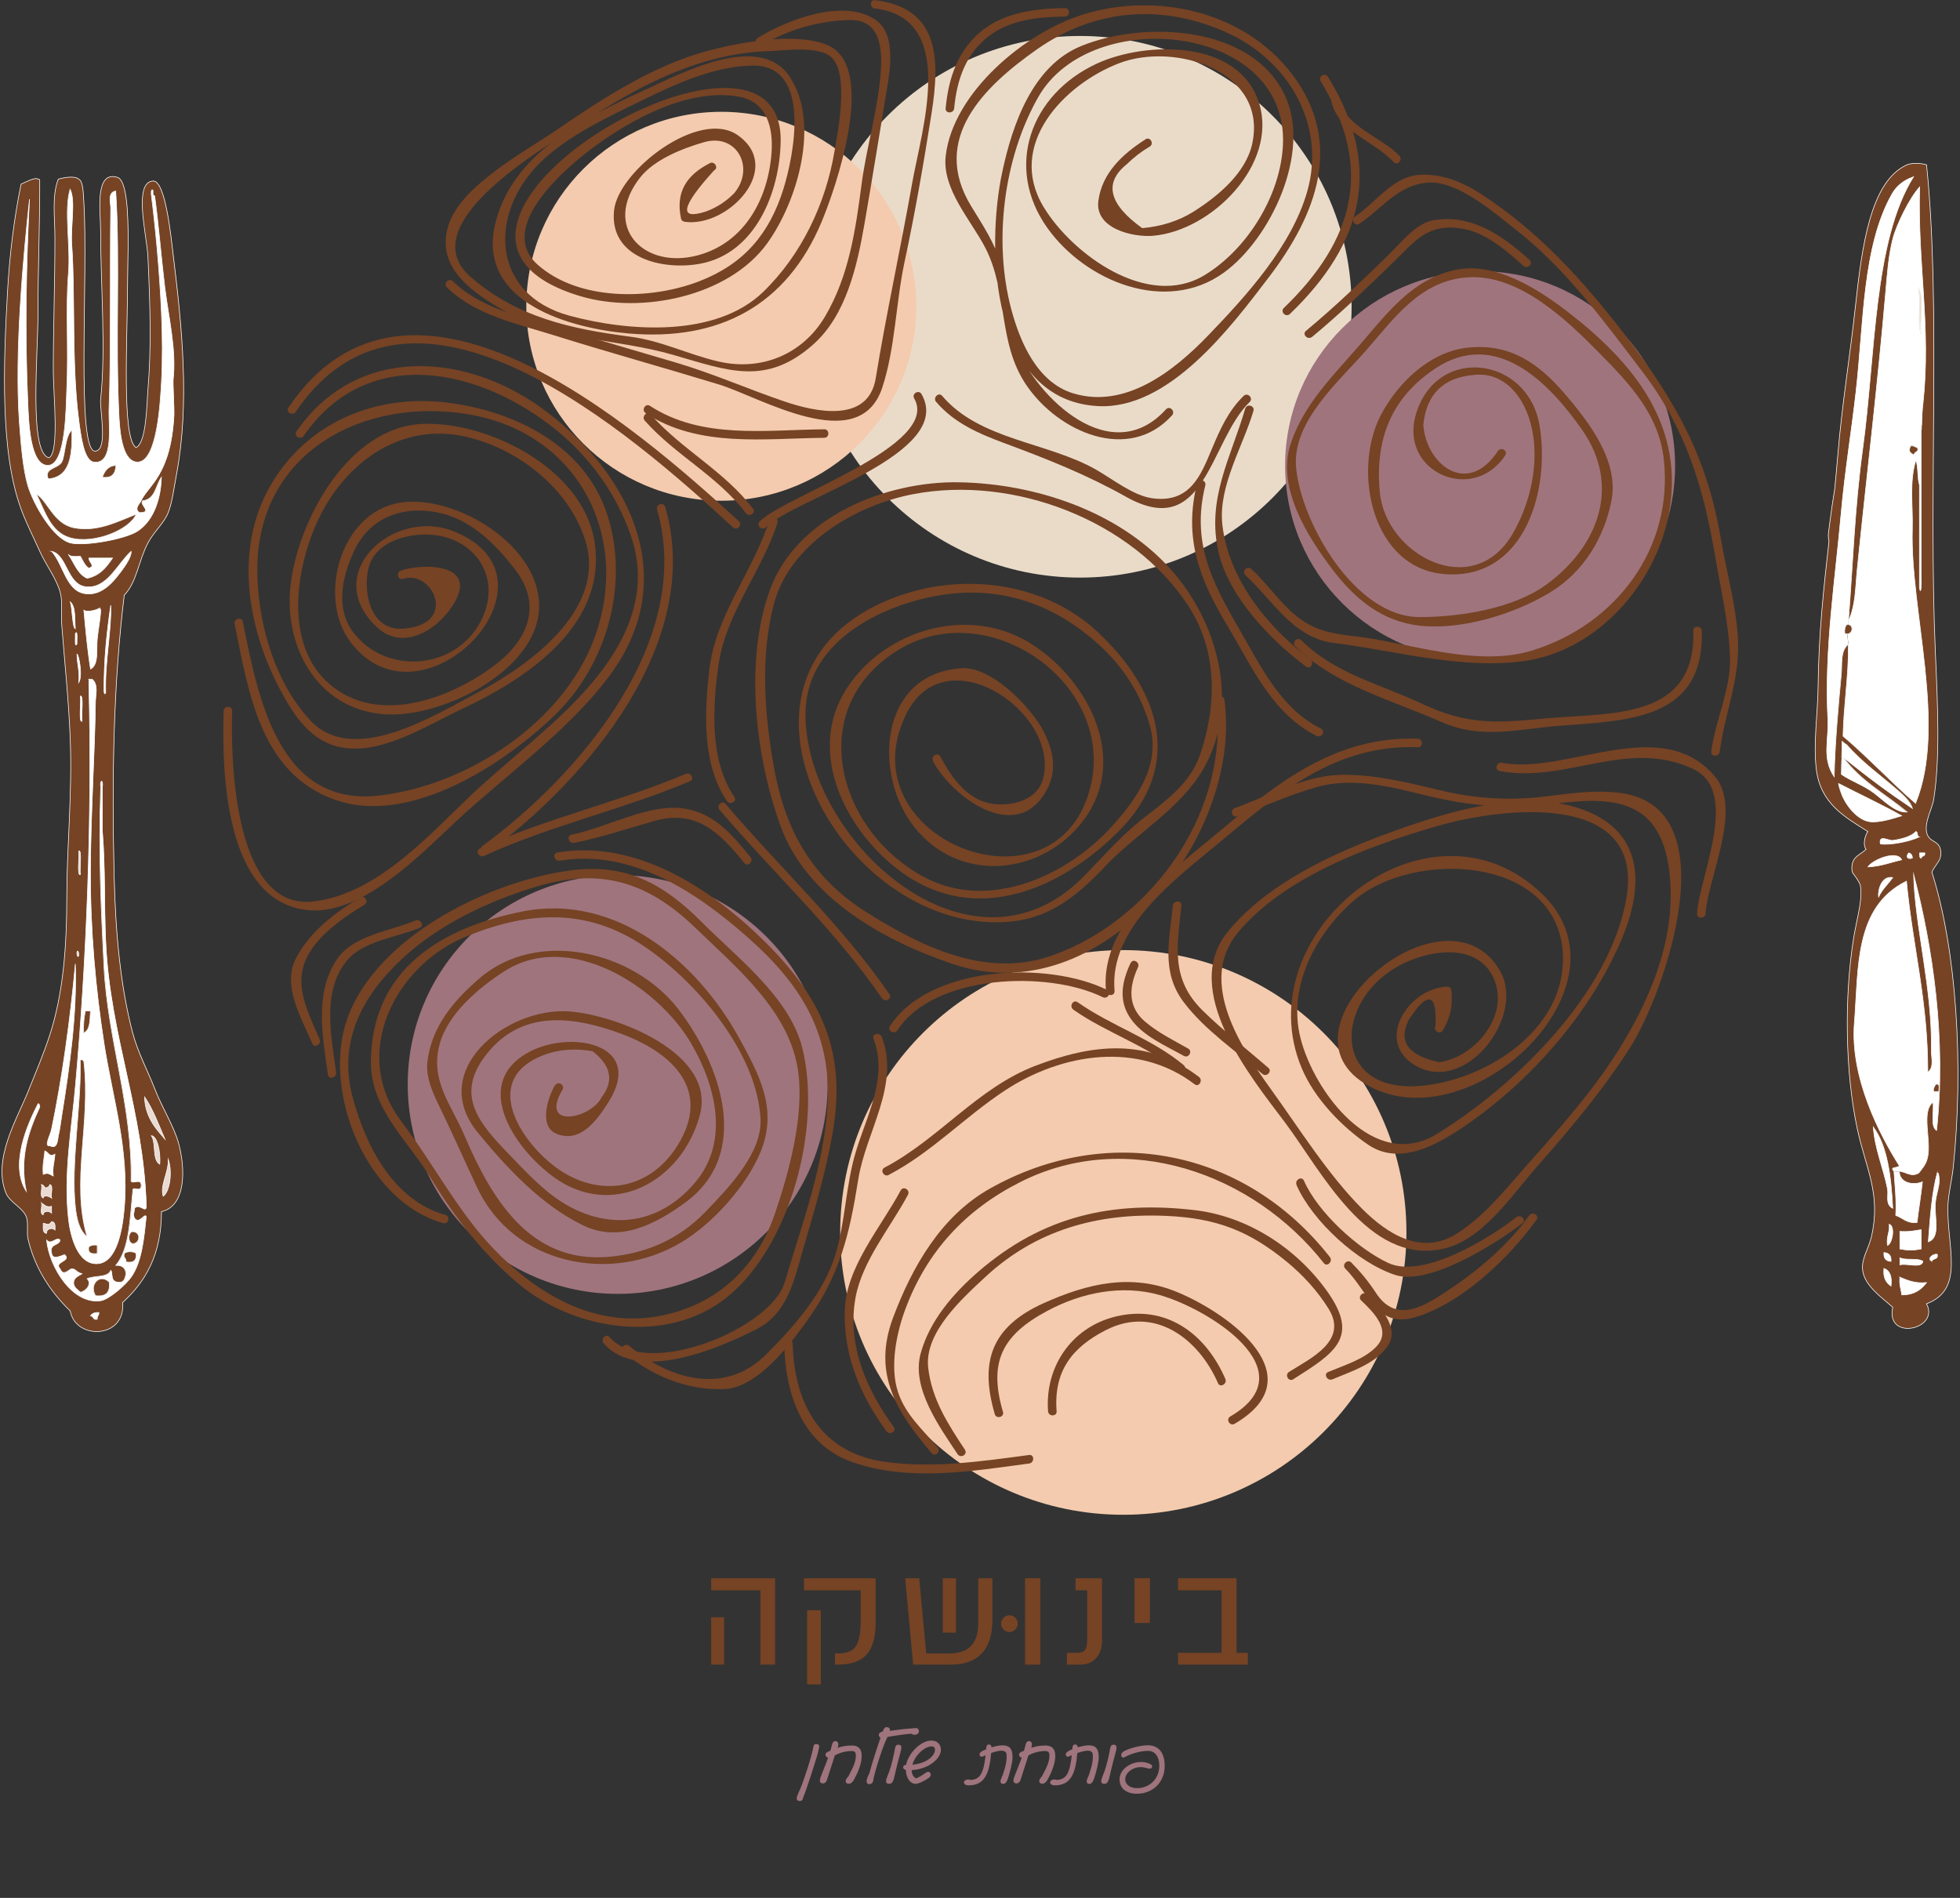 <svg width="316" height="306" viewBox="0 0 316 306" fill="none" xmlns="http://www.w3.org/2000/svg">
<rect x="0" y="0" width="316" height="306" fill="#333333" stroke="none"/>
<g clip-path="url(#clip0_110_1556)">
<path d="M217.912 49.462C217.912 73.576 198.309 93.126 174.129 93.126C149.948 93.126 130.345 73.576 130.345 49.462C130.345 25.348 149.948 5.799 174.129 5.799C198.309 5.799 217.912 25.348 217.912 49.462Z" fill="#EADBC9"/>
<path d="M270.068 75.085C270.068 92.399 255.991 106.437 238.629 106.437C221.266 106.437 207.19 92.399 207.19 75.085C207.19 57.77 221.266 43.732 238.629 43.732C255.991 43.732 270.068 57.77 270.068 75.085Z" fill="#9F747D"/>
<path d="M147.734 49.38C147.734 66.695 133.658 80.733 116.295 80.733C98.933 80.733 84.856 66.695 84.856 49.38C84.856 32.065 98.933 18.027 116.295 18.027C133.658 18.027 147.734 32.065 147.734 49.38Z" fill="#F4CBAE"/>
<path d="M133.437 174.845C133.437 193.49 118.275 208.611 99.593 208.611C80.911 208.611 65.734 193.503 65.734 174.845C65.734 156.187 80.897 141.094 99.593 141.094C118.288 141.094 133.437 156.201 133.437 174.845Z" fill="#9F747D"/>
<path d="M226.752 198.699C226.752 223.841 206.31 244.227 181.098 244.227C155.887 244.227 135.459 223.841 135.459 198.699C135.459 173.556 155.9 153.185 181.098 153.185C206.296 153.185 226.752 173.57 226.752 198.699Z" fill="#F4CBAE"/>
<path d="M150.401 122.71C153.329 128.235 163.571 136.199 168.561 127.714C170.485 124.451 169.935 121.298 168.3 118.021C166.375 114.155 159.941 107.438 155.048 107.739C141.686 108.589 140.751 124.794 147.294 133.211C154.346 142.286 167.2 141.313 174.128 132.964C182.335 123.08 175.819 110.001 166.457 103.928C156.436 97.43 142.772 101.392 136.531 110.961C129.808 121.27 136.462 134.239 145.452 140.696C157.233 149.168 170.76 143.561 180.246 134.143C190.982 123.477 187.037 111.29 176.946 101.872C167.86 93.4 153.769 92.043 142.524 97.019C112.817 110.139 136.627 151.732 163.516 148.524C169.66 147.784 174.087 144.027 178.156 139.709C183.187 134.376 190.253 130.442 193.965 124.053C200.096 113.484 196.274 100.117 188.645 91.672C180.246 82.378 166.856 77.977 154.608 77.758C142.895 77.552 128.351 83.269 124.076 95.237C120.007 106.629 121.766 121.928 125.835 133.17C130.042 144.795 142.538 151.704 153.632 155.433C177.606 163.522 200.385 134.938 197.415 112.867C197.305 112.003 195.917 111.989 196.041 112.867C198.391 130.373 186.088 148.167 169.729 154.021C159.103 157.832 148.614 152.678 139.734 147.098C130.991 141.601 126.715 134.088 124.859 124.136C123.265 115.554 122.509 105.861 124.777 97.362C127.389 87.615 138.043 81.418 147.281 79.663C163.406 76.606 182.459 83.845 191.518 97.581C196.343 104.902 196.206 113.689 193.47 121.709C191.848 126.439 187.779 129.208 184.053 132.155C180.603 134.883 177.744 138.242 174.678 141.354C156.436 159.793 129.822 135.418 129.863 115.101C129.891 104.12 140.668 98.239 149.989 96.265C160.464 94.044 169.798 97.074 177.496 104.244C181.249 107.739 184.012 112.126 185.401 117.048C187.16 123.327 183.27 128.797 179.311 133.183C171.997 141.313 159.364 146.934 149.04 141.436C134.95 133.937 129.643 114.292 144.669 104.888C159.419 95.662 180.191 110.426 175.723 127.193C170.059 148.496 136.448 135.322 146.016 115.307C152.229 102.297 170.678 114.676 168.231 125.328C167.351 129.153 162.897 130.126 159.667 129.537C155.79 128.824 153.302 125.164 151.625 121.997C151.212 121.215 150.03 121.901 150.442 122.682" fill="#764324"/>
<path d="M114.426 26.321C110.645 28.241 108.886 31.037 109.807 35.26C109.876 35.589 110.178 35.726 110.467 35.767C117.423 36.672 126.454 27.116 118.962 21.811C112.776 17.424 99.675 27.528 99.002 33.916C98.191 41.634 106.893 43.65 112.927 42.512C121.863 40.826 125.726 30.9 125.863 22.785C126.289 -3.208 57.555 36.919 93.517 47.735C103.36 50.696 117.45 47.845 123.677 39.249C128.544 32.532 132.324 19.796 127.293 12.338C122.385 5.045 109.601 11.941 104.019 14.477C94.204 18.946 82.396 24.841 79.797 36.274C76.924 48.928 92.197 52.972 101.38 53.767C115.828 55.014 126.798 49.353 132.475 35.739C134.702 30.407 141.631 10.638 133.328 7.238C128.2 5.141 119.292 6.827 114.151 8.184C105.325 10.515 96.981 15.998 89.558 21.071C84.499 24.526 74.299 29.968 72.305 36.302C70.23 42.882 75.701 46.816 80.801 49.846C89.462 55.001 99.153 54.507 108.556 57.222C117.423 59.785 123.512 62.267 131.101 55.549C136.448 50.806 138.194 42.827 139.363 36.151C140.641 28.789 141.823 21.4 143.047 14.038C143.569 10.912 144.366 5.443 141.232 3.249C136.05 -0.384 126.825 3.222 122.193 6.101C121.437 6.567 122.138 7.746 122.894 7.28C126.935 4.784 132.352 3.263 137.122 3.235C141.906 3.208 142.236 7.773 142.016 11.296C141.631 17.424 139.734 23.497 138.923 29.598C137.947 37.028 136.888 44.486 133.012 51.039C129.396 57.153 122.729 59.895 115.8 58.277C110.962 57.153 106.659 54.946 101.641 54.288C92.06 53.04 83.33 51.162 75.852 44.623C66.078 36.082 88.279 23.497 94.135 19.645C103.181 13.695 113.037 8.554 124.049 8.239C126.592 8.157 132.599 7.225 134.386 9.61C136.751 12.763 135.129 20.947 134.537 24.416C133.122 32.861 129.204 41.114 123.031 47.077C115.402 54.452 101.353 53.479 91.826 50.902C79.289 47.502 78.698 34.657 86.932 26.376C91.304 21.989 97.737 19.028 103.222 16.328C108.68 13.64 115.113 10.652 121.34 10.57C130.977 10.446 127.953 25.197 126.317 30.434C124.049 37.714 119.938 42.567 112.735 45.35C104.872 48.393 93.324 48.557 86.698 42.69C79.949 36.713 91.056 27.212 95.455 23.922C101.724 19.247 111.044 14.107 119.168 15.601C123.691 16.424 124.681 20.646 124.392 24.608C123.856 32.038 120.062 39.126 112.542 41.155C103.703 43.54 97.05 36.48 103.181 28.652C105.49 25.704 110.027 23.936 113.464 22.935C118.784 21.372 121.794 27.048 118.385 31.133C117.093 32.463 115.581 33.45 113.835 34.094C109.367 35.548 109.793 33.34 115.113 27.487C115.91 27.089 115.209 25.91 114.426 26.308" fill="#764324"/>
<path d="M141.081 1.371C154.429 2.989 148.6 20.797 147.047 29.625C145.191 40.113 142.909 50.477 141.191 60.978C139.995 68.271 131.541 66.448 126.482 64.734C120.598 62.733 115.044 60.265 109.051 58.483C103.401 56.81 97.723 55.179 92.087 53.465C85.805 51.56 77.832 50.079 73.02 45.35C72.388 44.733 71.412 45.692 72.044 46.323C76.608 50.819 83.317 52.177 89.255 54.041C98.094 56.81 107.03 59.278 115.883 61.979C122.564 64.008 138.497 73.755 142.236 62.513C144.339 56.18 144.435 48.708 145.851 42.155C147.556 34.204 148.93 26.253 150.195 18.233C151.57 9.487 151.46 1.289 141.067 0.027C140.187 -0.082 140.201 1.289 141.067 1.398" fill="#764324"/>
<path d="M184.699 22.455C181.015 24.813 177.675 27.87 177.084 32.381C176.479 36.918 182.775 38.289 185.909 38.015C195.408 37.193 206.021 26.445 203.01 16.67C199.807 6.238 184.631 6.649 176.836 10.254C166.072 15.231 161.907 27.007 168.863 36.754C175.063 45.446 188.026 50.669 197.305 43.965C204.88 38.481 211.451 24.539 207.176 15.409C201.855 4.058 184.466 3.263 174.293 7.43C166.43 10.652 163.213 20.139 161.591 27.72C158.924 40.154 159.721 64.528 177.001 65.474C188.452 66.105 198.446 52.725 204.481 44.815C212.289 34.602 216.743 23.017 208.262 11.899C200.55 1.796 186.404 -1.316 174.637 2.33C165.248 5.237 153.686 14.915 152.477 25.087C151.831 30.516 156.587 35.52 158.883 40.003C162.539 47.132 160.821 55.302 165.509 62.143C170.664 69.683 181.978 74.673 188.961 66.969C189.552 66.311 188.59 65.337 187.985 65.995C179.173 75.701 167.241 64.254 163.722 55.631C162.141 51.738 162.539 46.871 161.412 42.745C160.477 39.29 158.374 36.206 156.546 33.19C149.989 22.401 158.58 14.011 167.131 7.992C176.438 1.439 187.201 0.548 197.608 5.168C207.753 9.679 213.815 20.111 210.763 30.845C208.262 39.647 201.003 47.625 194.803 54.068C189.277 59.812 181.455 65.982 173.028 63.418C167.241 61.663 164.464 55.179 163.048 49.887C160.12 38.934 161.797 25.471 167.406 15.628C175.943 0.658 207.657 3.921 206.846 23.278C206.502 31.462 201.099 40.209 194.157 44.39C184.988 49.901 172.822 40.935 168.244 33.354C162.21 23.36 171.53 13.599 180.452 10.186C189.47 6.745 204.44 11.461 201.883 23.196C200.852 27.925 196.315 31.668 192.453 34.108C189.951 35.685 187.078 36.535 184.15 36.781C178.747 32.902 177.922 29.461 181.689 26.458C182.802 25.362 184.026 24.416 185.373 23.634C186.115 23.154 185.428 21.976 184.672 22.455" fill="#764324"/>
<path d="M212.908 13.078C221.486 26.979 218.393 38.673 206.983 49.654C206.351 50.271 207.313 51.231 207.959 50.627C219.85 39.208 222.985 26.815 214.104 12.393C213.637 11.639 212.455 12.324 212.922 13.092" fill="#764324"/>
<path d="M214.544 15.738C215.259 21.112 221.418 22.592 224.662 26.116C225.267 26.774 226.229 25.8 225.638 25.142C222.792 22.058 216.537 20.358 215.919 15.738C215.809 14.874 214.42 14.861 214.544 15.738Z" fill="#764324"/>
<path d="M153.838 17.465C154.278 12.722 155.804 8.363 159.832 5.525C163.213 3.139 167.681 2.714 171.681 2.673C172.575 2.673 172.575 1.289 171.681 1.302C167.131 1.357 162.072 1.96 158.374 4.894C154.415 8.047 152.917 12.585 152.463 17.465C152.381 18.343 153.755 18.343 153.838 17.465Z" fill="#764324"/>
<path d="M150.937 64.803C153.879 68.257 157.907 69.957 162.086 71.506C168.946 74.056 175.146 76.51 181.552 80.102C194.405 87.313 194.982 71.109 201.485 64.803C202.117 64.186 201.141 63.212 200.509 63.829C198.007 66.256 196.701 69.244 195.367 72.411C193.594 76.675 191.834 81.158 185.786 80.335C182.734 79.924 179.407 77.264 176.768 75.756C168.905 71.246 158.003 70.999 151.9 63.829C151.322 63.158 150.36 64.131 150.924 64.803" fill="#764324"/>
<path d="M200.77 65.858C198.405 73.892 194.501 80.445 196.453 89.013C198.103 96.224 204.839 103.202 210.571 107.479C211.286 108.014 211.959 106.821 211.258 106.3C204.371 101.159 198.048 93.345 197.072 84.585C196.384 78.402 200.385 72 202.089 66.242C202.337 65.392 201.017 65.036 200.77 65.872" fill="#764324"/>
<path d="M123.457 85.01C128.062 80.417 154.058 73.152 148.573 63.541C148.133 62.774 146.951 63.459 147.39 64.241C151.707 71.794 126.605 79.951 122.495 84.05C121.863 84.681 122.839 85.641 123.471 85.024" fill="#764324"/>
<path d="M103.951 67.819C108.858 73.371 115.745 76.771 120.227 82.721C120.749 83.42 121.945 82.734 121.409 82.035C116.845 75.976 109.903 72.493 104.927 66.845C104.336 66.174 103.373 67.161 103.951 67.819Z" fill="#764324"/>
<path d="M104.088 66.626C112.666 72.219 123.169 70.684 132.888 70.588C133.768 70.588 133.781 69.203 132.888 69.217C123.444 69.299 113.12 70.876 104.789 65.433C104.047 64.953 103.36 66.132 104.102 66.612" fill="#764324"/>
<path d="M124.035 83.913C121.354 92.234 115.347 99.199 114.343 108.082C113.587 114.854 113.161 123.244 117.203 129.153C117.697 129.879 118.893 129.194 118.385 128.467C114.371 122.6 114.879 113.826 115.869 107.068C117.079 98.815 122.839 92.111 125.354 84.283C125.629 83.433 124.296 83.077 124.035 83.913Z" fill="#764324"/>
<path d="M116.02 130.579C124.695 140.792 134.592 149.881 142.208 160.972C142.703 161.698 143.899 161.013 143.39 160.286C135.706 149.113 125.726 139.928 116.983 129.619C116.405 128.947 115.443 129.921 116.007 130.592" fill="#764324"/>
<path d="M144.683 166.126C150.553 157.051 168.96 156.42 177.799 160.78C178.596 161.164 179.284 159.985 178.486 159.601C168.932 154.885 149.824 155.625 143.487 165.441C143.006 166.181 144.188 166.867 144.669 166.126" fill="#764324"/>
<path d="M179.696 159.765C178.775 149.621 189.401 141.834 196.371 136.021C206.035 127.96 215.19 119.995 228.58 120.475C229.459 120.502 229.459 119.132 228.58 119.104C215.465 118.638 206.131 126.041 196.604 134.047C189.112 140.339 177.29 148.633 178.307 159.779C178.39 160.656 179.765 160.656 179.682 159.779" fill="#764324"/>
<path d="M193.003 77.895C190.831 86.669 193.278 93.235 197.814 100.775C201.732 107.287 205.1 115.129 212.29 118.652C213.087 119.036 213.775 117.857 212.977 117.473C206.502 114.306 203.258 107.397 199.808 101.447C195.34 93.729 192.068 87.409 194.323 78.265C194.529 77.401 193.209 77.045 193.003 77.895Z" fill="#764324"/>
<path d="M64.951 93.359C69.529 91.659 74.106 100.556 65.171 101.351C59.452 101.858 58.49 94.949 59.452 91.453C60.456 87.82 64.36 86.449 67.686 86.216C75.866 85.64 81.351 92.673 77.543 100.103C73.474 108.041 62.229 108.905 56.95 101.94C53.967 98.006 55.232 92.769 57.143 88.725C59.851 82.995 65.734 81.336 71.481 82.844C76.375 84.132 80.224 88.108 83.152 91.974C87.578 97.828 84.87 103.435 79.66 107.328C72.361 112.771 60.896 116.938 53.156 110.317C45.829 104.052 47.63 91.919 51.094 84.256C55.287 74.961 64.126 68.216 74.546 70.3C83.275 72.041 91.936 78.813 94.452 87.436C97.641 98.39 85.282 107.273 77.172 111.564C70.037 115.348 57.005 123.546 50.077 116.198C44.193 109.96 41.471 100.103 41.485 91.768C41.526 72.864 58.71 63.884 75.715 66.832C93.311 69.889 101.765 86.573 95.868 102.777C90.864 116.527 75.206 126.726 61.006 128.276C44.757 130.058 41.568 112.099 39.148 100.241C38.969 99.377 37.65 99.747 37.828 100.611C40.097 111.742 42.007 124.876 54.256 129.03C66.243 133.101 81.447 123.094 89.53 115.225C97.916 107.068 101.518 94.017 97.888 82.926C94.246 71.794 83.014 66.283 72.127 64.912C60.469 63.459 49.266 68.216 43.465 78.525C37.732 88.698 39.945 101.42 45.183 111.235C47.451 115.499 50.173 119.639 55.177 120.53C61.652 121.682 69.02 116.856 74.588 114.251C85.214 109.289 98.15 100.528 95.799 87.039C93.792 75.564 78.849 67.983 68.25 68.34C56.29 68.751 48.358 83.502 46.929 93.647C45.485 103.86 50.902 114.183 61.707 115.142C70.876 115.965 86.588 108.274 86.918 98.006C87.248 87.957 73.364 79.636 64.484 81.048C54.819 82.597 51.108 96.416 56.524 103.544C68.085 118.775 92.28 93.331 73.171 85.668C63.398 81.747 51.534 92.509 60.799 101.145C65.363 105.395 71.481 100.857 73.584 96.58C76.526 90.603 67.577 90.918 64.621 92.001C63.796 92.303 64.154 93.633 64.992 93.317" fill="#764324"/>
<path d="M48.977 70.259C59.273 55.343 77.406 59.36 89.723 69.368C95.153 73.782 99.387 79.691 101.683 86.285C105.216 96.416 100.143 105.285 93.269 112.524C87.757 118.323 81.213 123.162 75.426 128.7C68.608 135.24 60.456 144.205 50.517 145.343C37.705 146.81 37.182 122.614 37.43 114.621C37.457 113.744 36.083 113.744 36.055 114.621C35.753 124.464 36.22 145.055 49.348 146.714C58.133 147.825 67.645 137.927 73.323 132.621C81.516 124.958 91.702 117.843 98.383 108.795C109.67 93.496 101.958 76.853 88.087 66.352C75.344 56.7 57.541 55.439 47.795 69.573C47.286 70.3 48.482 70.985 48.977 70.272" fill="#764324"/>
<path d="M47.685 66.393C66.436 38.673 101.93 70.135 118.165 85.023C118.811 85.627 119.787 84.653 119.141 84.05C102.122 68.463 65.941 36.973 46.503 65.707C46.008 66.448 47.19 67.133 47.685 66.406" fill="#764324"/>
<path d="M105.93 82.131C111.965 103.119 93.599 124.821 77.79 136.391C77.089 136.912 77.763 138.091 78.491 137.57C94.768 125.657 113.491 103.421 107.264 81.761C107.016 80.911 105.696 81.281 105.944 82.131" fill="#764324"/>
<path d="M78.052 137.995C88.788 133.074 100.377 130.538 111.251 125.959C112.062 125.616 111.36 124.437 110.549 124.78C99.676 129.359 88.101 131.895 77.365 136.816C76.567 137.187 77.254 138.365 78.052 137.995Z" fill="#764324"/>
<path d="M232.635 166.126C233.886 163.837 234.202 162.37 234.023 159.765C233.996 159.409 233.735 159.066 233.336 159.08C226.82 159.327 221.459 168.265 228.511 171.966C236.622 176.23 245.97 163.686 241.845 156.53C233.047 141.327 204.097 166.085 220.744 175.119C237.281 184.099 264.005 158.792 248.568 144.068C230.202 126.562 200.66 150.429 209.884 172.254C211.932 177.107 216.276 181.618 220.565 184.551C225.624 188.006 231.632 184.606 235.934 181.7C246.671 174.448 256.486 163.302 261.517 151.266C265.023 142.876 265.036 134.335 255.537 130.661C245.818 126.905 233.13 130.935 223.92 134.294C214.737 137.639 204.33 142.464 197.993 150.169C190.198 159.642 201.595 173.557 207.121 180.905C213.046 188.787 220.497 203.867 232.498 201.386C238.986 200.043 243.674 192.777 247.729 188.184C253.145 182.043 258.397 175.819 262.809 168.909C268.281 160.341 279.044 130.085 261.16 127.837C257.324 127.357 253.558 127.851 249.736 128.344C243.591 129.139 238.079 128.838 231.989 127.371C226.861 126.137 221.995 124.944 216.702 124.917C210.516 124.889 204.743 128.248 199.079 130.291C198.254 130.592 198.612 131.909 199.45 131.607C203.725 130.072 207.836 128.166 212.207 126.918C217.898 125.287 223.988 126.781 229.556 128.166C237.103 130.044 243.536 130.51 251.248 129.523C260.692 128.317 267.745 129.331 269.119 140.381C270.356 150.306 266.645 159.875 261.613 168.224C257.118 175.682 251.152 182.234 245.406 188.733C242.162 192.42 239.151 196.135 234.972 198.836C229.24 202.538 223.686 198.987 219.576 194.86C214.036 189.295 209.513 182.001 204.921 175.64C200.027 168.854 193.085 158.285 199.519 150.443C206.942 141.409 220.826 136.337 231.673 133.197C241.997 130.209 265.27 127.289 262.205 144.877C259.51 160.245 244.279 175.065 231.687 182.81C221.528 189.062 211.877 176.065 209.678 167.401C207.575 159.121 212.056 150.676 218.118 145.33C227.81 136.775 251.826 137.899 251.991 154.474C252.114 166.387 239.069 174.42 228.621 175.106C214.819 175.997 215.08 161.643 225.253 155.872C230.106 153.116 238.532 151.65 241.007 158.202C243.206 164.043 237.584 170.568 232.003 171.254C226.916 170.129 225.322 167.799 227.219 164.262C227.645 163.672 228.071 163.083 228.511 162.493C230.655 159.985 231.632 160.958 231.439 165.427C231.013 166.209 232.209 166.894 232.621 166.113" fill="#764324"/>
<path d="M189.099 146.001C188.521 151.622 187.174 156.735 190.872 161.616C194.295 166.126 199.285 169.457 203.519 173.145C204.179 173.721 205.155 172.761 204.495 172.172C200.962 169.115 197.292 166.25 193.951 162.987C188.659 157.818 189.8 152.568 190.473 146.001C190.569 145.124 189.195 145.138 189.099 146.001Z" fill="#764324"/>
<path d="M209.031 191.063C211.561 196.848 218.902 203.607 224.964 205.567C230.463 207.349 241.419 200.358 245.46 197.218C246.162 196.67 245.172 195.71 244.484 196.245C240.058 199.686 229.39 206.28 223.768 203.607C218.833 201.276 212.441 195.422 210.227 190.364C209.87 189.555 208.688 190.254 209.045 191.049" fill="#764324"/>
<path d="M216.895 204.539C220.826 208.515 221.926 214.314 228.346 212.326C235.797 210.023 243.303 202.812 247.729 196.656C248.251 195.944 247.055 195.258 246.547 195.971C242.808 201.167 237.79 205.279 232.429 208.72C228.91 210.982 224.882 213.094 221.857 208.487C220.675 206.678 219.397 205.115 217.871 203.566C217.252 202.935 216.276 203.909 216.895 204.539Z" fill="#764324"/>
<path d="M241.777 124.314C252.485 126.343 262.356 118.981 272.982 123.985C280.598 127.563 274.013 141.162 273.601 147.29C273.546 148.167 274.92 148.167 274.975 147.29C275.36 141.477 280.996 130.387 276.432 125.109C267.648 114.964 252.637 124.972 242.148 122.984C241.282 122.819 240.911 124.135 241.777 124.3" fill="#764324"/>
<path d="M211.533 54.329C216.138 50.504 220.441 46.364 224.73 42.196C228.277 38.742 230.339 35.767 236.209 36.959C239.756 37.686 243.041 40.565 245.625 42.868C246.285 43.458 247.261 42.484 246.601 41.895C242.189 37.947 237.171 34.41 230.999 35.534C228.194 36.041 225.624 39.413 223.754 41.209C219.451 45.377 215.176 49.517 210.557 53.342C209.87 53.904 210.846 54.877 211.533 54.315" fill="#764324"/>
<path d="M219.15 36.082C222.847 33.642 225.308 29.858 230.147 29.447C234.917 29.049 240.787 34.218 244.265 36.932C252.458 43.334 258.479 51.656 264.734 59.84C271.69 68.943 274.604 78.375 276.488 89.52C277.423 95.004 278.728 100.391 278.921 105.971C279.086 111.098 276.543 116.116 275.897 121.188C275.787 122.065 277.161 122.052 277.271 121.188C278.041 115.129 280.419 109.81 280.227 103.613C280.034 98.006 278.371 92.331 277.436 86.819C275.196 73.535 270.013 64.433 261.861 53.836C255.194 45.171 248.087 37.33 238.849 31.325C235.756 29.31 232.333 27.898 228.594 28.213C224.538 28.556 221.583 32.847 218.476 34.903C217.734 35.383 218.421 36.576 219.163 36.082" fill="#764324"/>
<path d="M273.01 101.707C273.422 116.253 259.496 114.854 248.925 115.855C241.103 116.595 236.498 116.87 229.212 113.442C222.462 110.262 215.259 108.644 209.801 103.229C209.169 102.612 208.207 103.572 208.825 104.202C215.149 110.481 224.373 112.853 232.346 116.39C238.917 119.296 244.76 117.514 251.592 117.007C262.796 116.17 274.783 115.937 274.37 101.707C274.343 100.83 272.968 100.816 272.996 101.707" fill="#764324"/>
<path d="M200.783 92.728C205.251 96.841 208.468 102.845 215.053 103.668C224.95 104.902 235.288 107.89 245.323 106.643C257.819 105.094 267.511 93.523 269.243 81.761C271.264 68.038 263.098 58.222 252.568 50.134C247.894 46.542 241.048 42.224 234.793 43.485C227.755 44.897 223.644 50.49 219.19 55.659C214.888 60.635 210.228 65.132 208.097 71.52C205.746 78.553 210.805 86.504 214.819 91.81C218.462 96.608 222.806 100.172 228.854 100.871C235.632 101.653 244.237 98.979 249.942 95.497C255.317 92.221 258.63 86.724 259.812 80.692C261.063 74.317 256.087 67.928 252.252 63.459C247.935 58.442 243.289 55.289 236.484 56.07C230.449 56.769 225.294 61.814 222.627 66.928C217.967 75.852 221.129 91.796 233.089 92.577C245.887 93.413 249.956 78.951 248.21 68.586C246.341 57.482 231.673 55.535 228.291 66.749C225.5 76.058 237.446 81.336 242.684 73.412C243.165 72.672 241.983 71.986 241.502 72.713C236.567 80.198 229.899 74.838 229.473 68.504C229.968 63.541 232.704 60.855 237.68 60.443C242.12 59.977 245.076 63.295 246.409 67.092C248.554 73.193 247.042 80.65 243.866 86.079C237.488 96.992 223.424 89.493 222.462 79.389C221.665 70.999 224.181 64.213 231.398 59.415C241.227 52.89 249.805 61.759 255.084 69.313C261.476 78.471 257.572 88.273 249.241 94.305C243.921 98.157 235.274 99.5 228.854 99.487C218.476 99.487 209.788 84.297 208.963 75.386C208.289 68.024 215.768 61.595 220.153 56.605C224.827 51.272 229.033 45.13 236.814 44.705C245.007 44.267 252.609 51.601 257.86 56.92C262.727 61.855 267.428 66.818 268.239 73.988C269.861 88.341 260.569 100.72 247 104.888C239.041 107.328 229.487 104.436 221.569 103.037C216.634 102.16 212.729 102.585 208.564 98.952C206.09 96.8 204.193 93.989 201.759 91.741C201.113 91.138 200.137 92.111 200.783 92.714" fill="#764324"/>
<path d="M89.448 175.023C88.403 176.792 86.794 181.521 89.626 182.755C93.517 184.455 96.266 180.603 98.108 177.683C103.964 168.375 92.362 166.126 85.695 169.416C75.769 174.324 82.684 184.962 89.228 189.747C98.617 196.615 109.862 190.624 112.817 179.849C115.608 169.718 99.125 163.59 91.73 163.069C81.681 162.37 68.814 172.569 77.034 182.605C81.722 188.321 87.234 194.257 93.97 197.547C99.868 200.426 105.655 197.397 110.439 193.914C121.313 186.004 116.199 171.665 109.408 162.768C102.191 153.322 86.712 149.703 77.392 157.668C73.185 161.26 69.638 165.441 68.924 171.061C68.58 173.721 69.831 176.312 70.958 178.629C73.006 182.865 74.903 187.142 76.897 191.406C82.78 204.045 98.589 207.02 109.848 200.303C114.921 197.273 120.392 191.186 122.633 185.689C125.409 178.876 122.509 173.433 119.168 167.36C112.281 154.83 99.18 144.041 84.361 146.934C71.164 149.511 59.906 156.311 59.796 171.157C59.741 178.766 65.652 183.742 69.418 189.898C73.35 196.341 77.983 202.346 83.825 207.171C92.733 214.533 107.58 216.85 117.134 209.214C127.471 200.961 132.503 181.617 129.355 168.991C127.32 160.793 118.811 154.378 113.161 148.688C106.975 142.478 100.954 139.174 92.073 140.326C79.014 142.012 60.854 150.895 56.043 164.084C51.781 175.75 58.943 193.695 71.439 197.205C72.291 197.451 72.663 196.122 71.81 195.889C63.466 193.544 59.026 184.867 56.909 177.121C54.448 168.114 58.228 160.78 64.731 154.679C70.601 149.168 78.34 145.48 85.956 143.109C96.513 139.805 104.225 141.957 112.199 149.675C118.921 156.173 127.526 163.247 128.722 173.036C129.602 180.137 127.224 188.979 124.942 195.656C122 204.279 115.704 210.269 106.7 212.106C95.977 214.3 86.519 208.638 79.44 201.194C73.666 195.121 69.817 187.499 64.758 180.877C56.386 169.91 63.741 155.762 74.903 151.101C84.76 147.002 94.135 146.276 103.304 152.212C112.006 157.846 122.096 169.649 122.619 180.438C122.88 186.004 117.299 191.666 113.766 195.354C109.449 199.837 104.143 202.14 98.012 202.647C85.337 203.703 79.124 193.01 74.89 183.098C72.718 178.012 69.24 174.16 70.917 168.224C72.291 163.371 77.158 159.299 81.2 156.667C91.757 149.785 106.123 159.052 111.484 168.32C115.443 175.147 117.615 184.058 112.116 190.597C105.408 198.576 95.922 198.397 88.293 192.146C86.093 190.35 84.114 188.239 82.148 186.196C77.117 180.987 72.91 176.244 79.055 169.238C84.732 162.768 92.816 163.974 100.046 166.633C107.813 169.471 114.522 175.188 109.71 183.879C105.023 192.338 95.854 193.366 88.856 187.622C83.097 182.892 78.093 173.803 87.592 170.129C90.121 169.156 92.912 168.991 95.551 169.499C98.548 171.829 99.015 174.311 96.967 176.956C95.29 180.343 86.877 182.152 90.685 175.681C91.138 174.914 89.942 174.228 89.503 174.996" fill="#764324"/>
<path d="M54.201 172.898C53.403 167.058 51.809 159.697 56.043 154.748C58.668 151.677 64.085 151.115 67.672 149.593C68.484 149.25 67.782 148.071 66.985 148.414C62.957 150.128 56.922 150.731 54.283 154.72C50.64 160.231 52.029 167.127 52.867 173.269C52.991 174.146 54.311 173.762 54.187 172.898" fill="#764324"/>
<path d="M58.077 144.685C54.022 147.139 50.049 150.141 47.767 154.391C45.361 158.86 48.633 164.207 50.352 168.265C50.695 169.074 51.877 168.374 51.534 167.579C49.238 162.205 46.585 157.531 50.86 152.211C52.963 149.593 55.905 147.605 58.751 145.878C59.507 145.426 58.82 144.233 58.063 144.699" fill="#764324"/>
<path d="M92.527 135.898C96.967 135.034 101.215 133.567 105.559 132.347C112.364 130.442 116.103 134.362 120.021 139.161C120.584 139.846 121.546 138.873 120.997 138.187C118.082 134.623 115.347 131.305 110.631 130.414C104.872 129.331 97.764 133.485 92.169 134.568C91.303 134.732 91.675 136.062 92.541 135.884" fill="#764324"/>
<path d="M90.218 138.777C101.779 136.844 112.213 143.78 120.475 151.06C128.915 158.504 134.029 166.373 133.424 177.957C132.916 187.718 129.259 197.451 126.509 206.76C124.31 214.19 104.212 222.484 98.287 215.588C97.71 214.917 96.748 215.89 97.311 216.562C102.865 223.032 115.993 217.371 122.083 214.245C126.262 212.093 127.65 207.857 128.846 203.648C130.867 196.519 133.108 189.514 134.318 182.179C136.503 169.046 132.091 160.396 122.894 151.416C114.261 142.999 102.397 135.349 89.86 137.447C88.994 137.598 89.365 138.914 90.231 138.763" fill="#764324"/>
<path d="M100.472 217.987C105.023 221.785 110.851 224.253 116.845 223.951C122.179 223.69 127.334 216.808 130.083 212.997C135.403 205.663 136.97 198.987 138.373 190.144C139.582 182.508 145.164 174.941 142.153 167.154C141.837 166.332 140.503 166.688 140.833 167.511C143.225 173.694 139.706 179.904 137.96 185.771C136.352 191.159 136.311 196.848 134.702 202.249C132.874 208.364 127.939 213.971 123.526 218.371C116.886 224.993 108.019 222.484 101.462 217C100.789 216.438 99.813 217.398 100.486 217.974" fill="#764324"/>
<path d="M143.28 189.432C150.209 185.799 155.529 180.082 162.017 175.819C171.228 169.759 183.517 167.867 192.604 174.818C193.305 175.352 193.992 174.16 193.305 173.639C185.043 167.305 176.218 168.279 166.911 171.843C157.591 175.421 151.336 183.674 142.607 188.253C141.823 188.664 142.51 189.843 143.308 189.432" fill="#764324"/>
<path d="M173.042 162.781C178.39 166.551 184.824 168.498 189.869 172.706C190.542 173.269 191.518 172.309 190.845 171.733C185.703 167.442 179.187 165.427 173.744 161.588C173.015 161.081 172.328 162.26 173.042 162.767" fill="#764324"/>
<path d="M182.28 155.255C180.864 158.285 180.273 161.342 182.294 164.234C184.26 167.059 187.958 168.608 190.858 170.239C191.628 170.678 192.329 169.485 191.559 169.06C189.181 167.717 186.707 166.496 184.617 164.728C181.772 162.315 182.005 159.107 183.476 155.954C183.848 155.159 182.665 154.46 182.294 155.269" fill="#764324"/>
<path d="M170.348 227.529C169.867 221.113 172.781 217.247 178.349 214.423C186.226 210.434 193.291 215.918 196.371 223.005C196.714 223.814 197.91 223.115 197.553 222.32C194.542 215.369 188.549 210.626 180.741 212.079C173.056 213.505 168.423 220.14 168.973 227.543C169.042 228.42 170.417 228.42 170.348 227.543" fill="#764324"/>
<path d="M161.701 227.639C159.378 219.701 161.44 215.287 168.905 211.325C174.431 208.377 180.892 207.089 186.94 208.789C194.694 210.955 211.011 220.99 198.35 228.379C197.581 228.831 198.282 230.01 199.051 229.558C211.905 222.045 198.529 211.983 189.896 208.364C182.459 205.252 175.393 206.897 168.217 210.132C159.763 213.957 157.935 219.633 160.382 227.995C160.629 228.845 161.962 228.475 161.701 227.625" fill="#764324"/>
<path d="M155.598 233.78C152.848 229.627 150.223 225.61 149.645 220.51C149.013 214.834 155.103 209.392 158.787 205.951C166.994 198.288 176.974 195.546 188.04 196.039C196.11 196.396 201.402 198.438 207.506 203.47C210.118 205.622 212.413 208.144 214.201 211.01C217.431 216.219 211.245 219.016 207.822 221.195C207.08 221.675 207.767 222.854 208.509 222.374C215.218 218.111 219.314 215.616 213.884 208.076C208.908 201.167 201.127 196.135 192.7 195.121C179.283 193.531 168.08 196.108 157.811 204.964C153.701 208.515 149.851 212.956 148.422 218.262C146.91 223.855 151.556 230.175 154.388 234.452C154.869 235.192 156.065 234.507 155.57 233.767" fill="#764324"/>
<path d="M151.171 233.355C148.738 230.463 146.016 228.146 144.779 224.444C143.418 220.332 144.531 214.876 146.002 210.969C149.48 201.701 155.694 195.025 164.492 190.583C181.607 181.933 201.993 189.089 213.431 203.648C213.98 204.347 214.943 203.36 214.407 202.675C200.728 185.264 178.541 180.932 159.543 191.666C151.693 196.108 147.061 204.265 143.995 212.422C140.558 221.566 144.655 227.735 150.209 234.301C150.786 234.973 151.748 234 151.185 233.328" fill="#764324"/>
<path d="M145.205 191.94C142.098 197.78 136.421 204.251 136.201 211.202C135.967 218.467 138.661 224.952 142.909 230.751C143.431 231.464 144.614 230.778 144.091 230.065C139.679 224.02 136.572 216.905 137.919 209.282C138.991 203.291 143.583 197.904 146.387 192.626C146.799 191.844 145.617 191.159 145.205 191.94Z" fill="#764324"/>
<path d="M126.427 216.644C126.633 224.623 129.163 232.835 137.438 235.741C146.552 238.935 156.601 237.208 165.922 235.96C166.788 235.851 166.801 234.48 165.922 234.589C158.278 235.604 150.525 236.755 142.827 235.713C132.421 234.315 128.063 226.501 127.802 216.644C127.774 215.767 126.399 215.753 126.427 216.644Z" fill="#764324"/>
<path d="M219.465 209.68C221.514 211.64 224.455 214.533 221.83 217.192C219.878 219.18 216.634 220.154 214.132 221.209C213.321 221.552 214.022 222.731 214.819 222.388C217.884 221.1 221.789 219.879 223.754 216.987C225.761 214.026 222.38 210.557 220.428 208.707C219.795 208.09 218.819 209.063 219.452 209.68" fill="#764324"/>
</g>
<g clip-path="url(#clip1_110_1556)">
<path d="M164.09 261.782C164.09 262.52 163.487 263.128 162.749 263.128C162.011 263.128 161.403 262.526 161.403 261.782C161.403 261.038 162.005 260.435 162.749 260.435C163.493 260.435 164.09 261.038 164.09 261.782Z" fill="#764324"/>
<path d="M124.967 254.465V268.39H122.605V256.408H114.272V254.465H124.967ZM114.379 260.754H116.741V268.39H114.379V260.754Z" fill="#764324"/>
<path d="M141.183 254.465V261.51C141.183 266.878 138.845 268.39 134.953 268.39H134.622V266.589H134.817C137.492 266.589 138.768 265.945 138.768 261.144V256.408H129.621V254.465H141.183ZM130.134 259.62H132.337V271.797H130.134V259.62Z" fill="#764324"/>
<path d="M157.712 254.465H159.997V261.209C159.997 266.022 157.635 268.39 153.247 268.39H147.224L145.943 254.465H148.198L149.326 266.589H152.976C155.822 266.589 157.712 265.331 157.712 261.746V254.465ZM154.133 263.229H151.996V254.465H154.133V263.234V263.229Z" fill="#764324"/>
<path d="M167.733 254.465H165.265V268.39H167.733V254.465Z" fill="#764324"/>
<path d="M173.556 266.488C174.879 266.488 175.286 266.028 175.286 264.232V256.408H173.397V254.465H177.678V264.386C177.678 266.848 176.391 268.39 174.123 268.39H172.009V266.488H173.556Z" fill="#764324"/>
<path d="M185.39 254.453H182.921V261.67H185.39V254.453Z" fill="#764324"/>
<path d="M201.181 266.488V268.39H189.926V266.488H196.947V256.408H189.926V254.465H199.362V266.488H201.181Z" fill="#764324"/>
</g>
<path d="M128.839 290.27C128.578 290.234 128.479 290.054 128.605 289.667C128.758 289.19 128.974 288.83 129.307 287.984C129.64 287.129 130.909 283.493 131.242 281.63C131.305 281.297 131.413 281.297 131.629 281.297C131.836 281.297 131.971 281.369 131.971 281.558C131.971 281.792 131.827 282.341 131.692 282.872C131.575 283.349 129.865 288.767 129.415 289.712C129.325 290.189 129.19 290.315 128.839 290.27Z" fill="#9F747D"/>
<path d="M137.34 281.531C138.375 281.531 138.825 282.053 138.825 283.133C138.825 284.357 138.186 285.824 137.592 286.895C137.367 287.291 137.142 287.489 136.836 287.489C136.323 287.489 136.296 287.021 136.854 286.472C137.394 285.401 138.087 284.276 138.087 283.079C138.087 282.458 137.889 282.215 137.268 282.215C136.152 282.215 135.063 282.62 134.505 282.971C133.965 284.591 133.335 286.679 133.218 286.976C133.101 287.282 132.894 287.471 132.606 287.435C132.264 287.39 132.21 287.111 132.363 286.67C132.633 285.887 133.191 284.618 133.659 283.286C133.407 283.286 133.2 283.169 133.191 282.935C133.173 282.602 133.587 282.512 133.956 282.359C134.046 282.062 134.127 281.774 134.19 281.486C134.307 280.973 134.451 280.82 134.685 280.82C134.91 280.82 135.072 280.973 135.063 281.261C135.054 281.432 135.009 281.675 134.901 281.972C135.576 281.684 136.431 281.531 137.34 281.531Z" fill="#9F747D"/>
<path d="M148.018 278.948C148.126 279.2 148.018 279.389 147.838 279.497C147.568 279.659 147.262 279.641 146.956 279.425C146.119 279.461 144.175 279.74 143.005 279.965C142.888 280.217 142.753 280.505 142.6 280.865C142.231 281.702 140.998 285.257 140.665 287.12C140.602 287.453 140.377 287.552 140.161 287.552C139.954 287.552 139.819 287.48 139.819 287.201C139.819 286.967 140.008 286.364 140.251 285.977C140.719 284.186 141.574 281.594 142.096 280.1C141.961 280.073 141.871 280.001 141.817 279.875C141.718 279.641 141.817 279.47 142.087 279.353C142.168 279.326 142.267 279.299 142.393 279.272L142.447 279.137C142.627 278.66 142.717 278.534 143.068 278.579C143.329 278.615 143.446 278.795 143.32 279.173L144.04 279.092C144.607 279.02 145.696 278.858 146.587 278.813C147.415 278.768 147.865 278.561 148.018 278.948Z" fill="#9F747D"/>
<path d="M143.372 287.507C143.102 287.507 142.958 287.435 142.958 287.147C142.958 286.832 143.345 286.004 143.498 285.563C143.813 284.663 144.218 282.998 144.389 281.945C144.461 281.504 144.587 281.405 144.839 281.405C145.091 281.405 145.217 281.468 145.217 281.765C145.217 282.107 144.992 282.818 144.767 283.682C144.623 284.231 144.344 285.311 144.155 286.175C143.957 287.093 143.795 287.507 143.372 287.507Z" fill="#9F747D"/>
<path d="M151.598 282.098C151.598 283.466 149.69 285.176 146.882 285.302V285.383C146.882 286.247 147.341 286.715 147.674 286.823C148.286 286.643 148.763 286.265 149.222 285.968C149.465 285.815 149.591 285.689 149.789 285.806C149.987 285.932 150.032 286.292 149.771 286.499C149.267 286.904 148.133 287.507 147.593 287.507C146.99 287.507 146.18 286.859 146.135 285.275C145.811 285.221 145.721 285.104 145.712 284.969C145.703 284.717 145.883 284.663 146.072 284.654H146.171C146.486 282.755 148.52 280.73 150.158 280.73C151.076 280.73 151.598 281.342 151.598 282.098ZM150.158 281.468C149.06 281.468 147.377 282.926 146.972 284.627C147.071 284.627 147.152 284.627 147.197 284.618C149.492 284.384 150.842 283.124 150.842 282.116C150.842 281.711 150.653 281.468 150.158 281.468Z" fill="#9F747D"/>
<path d="M161.822 281.513C162.506 281.567 163.145 281.783 163.145 283.304C163.145 284.177 162.722 285.734 162.434 286.625C162.263 287.147 162.083 287.498 161.75 287.516C161.453 287.534 161.282 287.309 161.507 286.823C161.93 285.905 162.398 284.258 162.398 283.394C162.398 282.746 162.416 282.359 161.786 282.197C161.318 282.071 160.427 282.305 159.698 282.566C159.419 285.959 158.654 287.705 156.251 287.75C155.747 287.759 155.531 287.597 155.513 287.381C155.486 287.075 156.089 286.904 156.44 287.084C158.114 287.003 158.69 285.977 159.023 282.827C158.843 282.908 158.708 282.971 158.618 283.016C158.303 283.187 158.105 283.178 158.042 282.953C157.988 282.755 158.114 282.593 158.375 282.431C158.483 282.368 158.744 282.242 159.086 282.107L159.113 281.801C159.131 281.531 159.221 281.387 159.392 281.36C159.572 281.333 159.77 281.441 159.752 281.792C159.752 281.819 159.752 281.837 159.743 281.864C160.418 281.648 161.201 281.468 161.822 281.513Z" fill="#9F747D"/>
<path d="M168.55 281.531C169.585 281.531 170.035 282.053 170.035 283.133C170.035 284.357 169.396 285.824 168.802 286.895C168.577 287.291 168.352 287.489 168.046 287.489C167.533 287.489 167.506 287.021 168.064 286.472C168.604 285.401 169.297 284.276 169.297 283.079C169.297 282.458 169.099 282.215 168.478 282.215C167.362 282.215 166.273 282.62 165.715 282.971C165.175 284.591 164.545 286.679 164.428 286.976C164.311 287.282 164.104 287.471 163.816 287.435C163.474 287.39 163.42 287.111 163.573 286.67C163.843 285.887 164.401 284.618 164.869 283.286C164.617 283.286 164.41 283.169 164.401 282.935C164.383 282.602 164.797 282.512 165.166 282.359C165.256 282.062 165.337 281.774 165.4 281.486C165.517 280.973 165.661 280.82 165.895 280.82C166.12 280.82 166.282 280.973 166.273 281.261C166.264 281.432 166.219 281.675 166.111 281.972C166.786 281.684 167.641 281.531 168.55 281.531Z" fill="#9F747D"/>
<path d="M175.718 281.513C176.402 281.567 177.041 281.783 177.041 283.304C177.041 284.177 176.618 285.734 176.33 286.625C176.159 287.147 175.979 287.498 175.646 287.516C175.349 287.534 175.178 287.309 175.403 286.823C175.826 285.905 176.294 284.258 176.294 283.394C176.294 282.746 176.312 282.359 175.682 282.197C175.214 282.071 174.323 282.305 173.594 282.566C173.315 285.959 172.55 287.705 170.147 287.75C169.643 287.759 169.427 287.597 169.409 287.381C169.382 287.075 169.985 286.904 170.336 287.084C172.01 287.003 172.586 285.977 172.919 282.827C172.739 282.908 172.604 282.971 172.514 283.016C172.199 283.187 172.001 283.178 171.938 282.953C171.884 282.755 172.01 282.593 172.271 282.431C172.379 282.368 172.64 282.242 172.982 282.107L173.009 281.801C173.027 281.531 173.117 281.387 173.288 281.36C173.468 281.333 173.666 281.441 173.648 281.792C173.648 281.819 173.648 281.837 173.639 281.864C174.314 281.648 175.097 281.468 175.718 281.513Z" fill="#9F747D"/>
<path d="M178.063 287.507C177.793 287.507 177.649 287.435 177.649 287.147C177.649 286.832 178.036 286.004 178.189 285.563C178.504 284.663 178.909 282.998 179.08 281.945C179.152 281.504 179.278 281.405 179.53 281.405C179.782 281.405 179.908 281.468 179.908 281.765C179.908 282.107 179.683 282.818 179.458 283.682C179.314 284.231 179.035 285.311 178.846 286.175C178.648 287.093 178.486 287.507 178.063 287.507Z" fill="#9F747D"/>
<path d="M183.32 289.1C181.502 289.1 180.602 288.182 180.602 286.85C180.602 285.131 182.96 283.664 185.048 284.366C185.507 284.519 185.759 284.69 185.624 284.924C185.489 285.158 185.219 285.041 184.553 284.888C182.816 284.501 181.313 285.716 181.313 286.85C181.313 287.786 182.15 288.407 183.32 288.407C185.453 288.407 187.01 286.778 187.01 284.717C187.01 283.061 186.209 282.188 185.075 282.188C183.671 282.188 182.042 282.809 181.592 283.052C181.223 283.241 181.079 283.376 180.935 283.187C180.818 283.025 180.845 282.737 181.142 282.512C181.619 282.179 183.527 281.495 185.075 281.495C186.605 281.495 187.676 282.494 187.676 284.717C187.676 287.345 185.75 289.1 183.32 289.1Z" fill="#9F747D"/>
<path d="M128.839 290.27C128.578 290.234 128.479 290.054 128.605 289.667C128.758 289.19 128.974 288.83 129.307 287.984C129.64 287.129 130.909 283.493 131.242 281.63C131.305 281.297 131.413 281.297 131.629 281.297C131.836 281.297 131.971 281.369 131.971 281.558C131.971 281.792 131.827 282.341 131.692 282.872C131.575 283.349 129.865 288.767 129.415 289.712C129.325 290.189 129.19 290.315 128.839 290.27Z" stroke="#9F747D" stroke-width="0.203"/>
<path d="M137.34 281.531C138.375 281.531 138.825 282.053 138.825 283.133C138.825 284.357 138.186 285.824 137.592 286.895C137.367 287.291 137.142 287.489 136.836 287.489C136.323 287.489 136.296 287.021 136.854 286.472C137.394 285.401 138.087 284.276 138.087 283.079C138.087 282.458 137.889 282.215 137.268 282.215C136.152 282.215 135.063 282.62 134.505 282.971C133.965 284.591 133.335 286.679 133.218 286.976C133.101 287.282 132.894 287.471 132.606 287.435C132.264 287.39 132.21 287.111 132.363 286.67C132.633 285.887 133.191 284.618 133.659 283.286C133.407 283.286 133.2 283.169 133.191 282.935C133.173 282.602 133.587 282.512 133.956 282.359C134.046 282.062 134.127 281.774 134.19 281.486C134.307 280.973 134.451 280.82 134.685 280.82C134.91 280.82 135.072 280.973 135.063 281.261C135.054 281.432 135.009 281.675 134.901 281.972C135.576 281.684 136.431 281.531 137.34 281.531Z" stroke="#9F747D" stroke-width="0.203"/>
<path d="M148.018 278.948C148.126 279.2 148.018 279.389 147.838 279.497C147.568 279.659 147.262 279.641 146.956 279.425C146.119 279.461 144.175 279.74 143.005 279.965C142.888 280.217 142.753 280.505 142.6 280.865C142.231 281.702 140.998 285.257 140.665 287.12C140.602 287.453 140.377 287.552 140.161 287.552C139.954 287.552 139.819 287.48 139.819 287.201C139.819 286.967 140.008 286.364 140.251 285.977C140.719 284.186 141.574 281.594 142.096 280.1C141.961 280.073 141.871 280.001 141.817 279.875C141.718 279.641 141.817 279.47 142.087 279.353C142.168 279.326 142.267 279.299 142.393 279.272L142.447 279.137C142.627 278.66 142.717 278.534 143.068 278.579C143.329 278.615 143.446 278.795 143.32 279.173L144.04 279.092C144.607 279.02 145.696 278.858 146.587 278.813C147.415 278.768 147.865 278.561 148.018 278.948Z" stroke="#9F747D" stroke-width="0.203"/>
<path d="M143.372 287.507C143.102 287.507 142.958 287.435 142.958 287.147C142.958 286.832 143.345 286.004 143.498 285.563C143.813 284.663 144.218 282.998 144.389 281.945C144.461 281.504 144.587 281.405 144.839 281.405C145.091 281.405 145.217 281.468 145.217 281.765C145.217 282.107 144.992 282.818 144.767 283.682C144.623 284.231 144.344 285.311 144.155 286.175C143.957 287.093 143.795 287.507 143.372 287.507Z" stroke="#9F747D" stroke-width="0.203"/>
<path d="M151.598 282.098C151.598 283.466 149.69 285.176 146.882 285.302V285.383C146.882 286.247 147.341 286.715 147.674 286.823C148.286 286.643 148.763 286.265 149.222 285.968C149.465 285.815 149.591 285.689 149.789 285.806C149.987 285.932 150.032 286.292 149.771 286.499C149.267 286.904 148.133 287.507 147.593 287.507C146.99 287.507 146.18 286.859 146.135 285.275C145.811 285.221 145.721 285.104 145.712 284.969C145.703 284.717 145.883 284.663 146.072 284.654H146.171C146.486 282.755 148.52 280.73 150.158 280.73C151.076 280.73 151.598 281.342 151.598 282.098ZM150.158 281.468C149.06 281.468 147.377 282.926 146.972 284.627C147.071 284.627 147.152 284.627 147.197 284.618C149.492 284.384 150.842 283.124 150.842 282.116C150.842 281.711 150.653 281.468 150.158 281.468Z" stroke="#9F747D" stroke-width="0.203"/>
<path d="M161.822 281.513C162.506 281.567 163.145 281.783 163.145 283.304C163.145 284.177 162.722 285.734 162.434 286.625C162.263 287.147 162.083 287.498 161.75 287.516C161.453 287.534 161.282 287.309 161.507 286.823C161.93 285.905 162.398 284.258 162.398 283.394C162.398 282.746 162.416 282.359 161.786 282.197C161.318 282.071 160.427 282.305 159.698 282.566C159.419 285.959 158.654 287.705 156.251 287.75C155.747 287.759 155.531 287.597 155.513 287.381C155.486 287.075 156.089 286.904 156.44 287.084C158.114 287.003 158.69 285.977 159.023 282.827C158.843 282.908 158.708 282.971 158.618 283.016C158.303 283.187 158.105 283.178 158.042 282.953C157.988 282.755 158.114 282.593 158.375 282.431C158.483 282.368 158.744 282.242 159.086 282.107L159.113 281.801C159.131 281.531 159.221 281.387 159.392 281.36C159.572 281.333 159.77 281.441 159.752 281.792C159.752 281.819 159.752 281.837 159.743 281.864C160.418 281.648 161.201 281.468 161.822 281.513Z" stroke="#9F747D" stroke-width="0.203"/>
<path d="M168.55 281.531C169.585 281.531 170.035 282.053 170.035 283.133C170.035 284.357 169.396 285.824 168.802 286.895C168.577 287.291 168.352 287.489 168.046 287.489C167.533 287.489 167.506 287.021 168.064 286.472C168.604 285.401 169.297 284.276 169.297 283.079C169.297 282.458 169.099 282.215 168.478 282.215C167.362 282.215 166.273 282.62 165.715 282.971C165.175 284.591 164.545 286.679 164.428 286.976C164.311 287.282 164.104 287.471 163.816 287.435C163.474 287.39 163.42 287.111 163.573 286.67C163.843 285.887 164.401 284.618 164.869 283.286C164.617 283.286 164.41 283.169 164.401 282.935C164.383 282.602 164.797 282.512 165.166 282.359C165.256 282.062 165.337 281.774 165.4 281.486C165.517 280.973 165.661 280.82 165.895 280.82C166.12 280.82 166.282 280.973 166.273 281.261C166.264 281.432 166.219 281.675 166.111 281.972C166.786 281.684 167.641 281.531 168.55 281.531Z" stroke="#9F747D" stroke-width="0.203"/>
<path d="M175.718 281.513C176.402 281.567 177.041 281.783 177.041 283.304C177.041 284.177 176.618 285.734 176.33 286.625C176.159 287.147 175.979 287.498 175.646 287.516C175.349 287.534 175.178 287.309 175.403 286.823C175.826 285.905 176.294 284.258 176.294 283.394C176.294 282.746 176.312 282.359 175.682 282.197C175.214 282.071 174.323 282.305 173.594 282.566C173.315 285.959 172.55 287.705 170.147 287.75C169.643 287.759 169.427 287.597 169.409 287.381C169.382 287.075 169.985 286.904 170.336 287.084C172.01 287.003 172.586 285.977 172.919 282.827C172.739 282.908 172.604 282.971 172.514 283.016C172.199 283.187 172.001 283.178 171.938 282.953C171.884 282.755 172.01 282.593 172.271 282.431C172.379 282.368 172.64 282.242 172.982 282.107L173.009 281.801C173.027 281.531 173.117 281.387 173.288 281.36C173.468 281.333 173.666 281.441 173.648 281.792C173.648 281.819 173.648 281.837 173.639 281.864C174.314 281.648 175.097 281.468 175.718 281.513Z" stroke="#9F747D" stroke-width="0.203"/>
<path d="M178.063 287.507C177.793 287.507 177.649 287.435 177.649 287.147C177.649 286.832 178.036 286.004 178.189 285.563C178.504 284.663 178.909 282.998 179.08 281.945C179.152 281.504 179.278 281.405 179.53 281.405C179.782 281.405 179.908 281.468 179.908 281.765C179.908 282.107 179.683 282.818 179.458 283.682C179.314 284.231 179.035 285.311 178.846 286.175C178.648 287.093 178.486 287.507 178.063 287.507Z" stroke="#9F747D" stroke-width="0.203"/>
<path d="M183.32 289.1C181.502 289.1 180.602 288.182 180.602 286.85C180.602 285.131 182.96 283.664 185.048 284.366C185.507 284.519 185.759 284.69 185.624 284.924C185.489 285.158 185.219 285.041 184.553 284.888C182.816 284.501 181.313 285.716 181.313 286.85C181.313 287.786 182.15 288.407 183.32 288.407C185.453 288.407 187.01 286.778 187.01 284.717C187.01 283.061 186.209 282.188 185.075 282.188C183.671 282.188 182.042 282.809 181.592 283.052C181.223 283.241 181.079 283.376 180.935 283.187C180.818 283.025 180.845 282.737 181.142 282.512C181.619 282.179 183.527 281.495 185.075 281.495C186.605 281.495 187.676 282.494 187.676 284.717C187.676 287.345 185.75 289.1 183.32 289.1Z" stroke="#9F747D" stroke-width="0.203"/>
<g clip-path="url(#clip2_110_1556)">
<path d="M28.764 184.192C29.975 188.557 29.935 194.462 26.034 195.324C26.034 202.29 23.41 206.668 19.762 209.985C20.321 215.823 12.184 216.128 11.319 211.338C8.123 208.22 5.58 204.399 4.501 199.663C4.275 198.667 4.621 197.115 4.235 196.133C3.635 194.661 1.558 193.811 0.959 192.325C-1.225 186.886 2.756 180.358 4.501 176.033C5.713 173.007 7.044 169.89 8.043 166.798C10.174 160.164 10.773 152.787 10.773 144.256C10.773 136.72 11.678 127.764 11.319 119.007C11.079 112.997 10.413 106.841 9.961 100.817C9.814 98.894 10.134 96.903 9.681 95.377C9.042 93.162 7.404 91.079 6.418 88.863C5.42 86.647 4.248 84.352 3.409 82.07C0.027 72.955 0.533 58.878 1.252 46.804C1.598 40.953 2.29 35.208 3.422 29.689C4.128 29.383 5.686 28.521 6.152 28.879C6.379 28.826 6.405 28.985 6.432 29.158C6.458 35.765 6.152 43.222 6.152 50.333C6.152 57.445 4.661 73.021 7.91 73.804C9.641 73.074 8.616 63.389 8.616 59.833C8.616 53.053 8.882 45.769 8.882 38.392C8.882 35.022 8.376 31.573 9.428 28.879C10.134 28.667 12.065 28.269 12.704 28.879C13.436 29.158 13.45 31.175 13.516 32.13C14.342 44.018 12.171 73.618 15.5 72.716C17.418 72.384 16.086 65.936 16.246 64.45C17.125 56.184 16.246 46.048 16.246 37.026C16.246 34.266 15.221 27.393 18.976 28.601C19.921 28.919 20.361 31.135 20.561 33.895C20.84 37.782 20.614 42.744 20.614 44.894C20.614 54.407 19.602 70.673 21.972 72.119C23.663 71.323 23.69 65.087 23.89 62.818C24.449 55.999 24.276 49.696 23.89 41.364C23.81 39.573 23.171 36.468 23.011 33.815C22.864 31.32 23.144 29.251 24.702 29.145C26.726 28.999 27.632 38.313 27.965 41.072C29.376 52.602 30.641 64.875 28.511 76.378C28.071 78.726 27.791 81.035 27.152 82.627C26.486 84.312 24.835 85.692 23.89 87.51C22.358 90.402 22.105 93.838 20.068 95.921C18.297 110.45 18.044 125.349 18.443 141.271C18.656 150.412 19.469 159.09 21.439 166.533C22.292 169.717 23.876 172.636 24.982 175.489C26.194 178.62 28.031 181.433 28.803 184.179L28.764 184.192ZM28.071 66.852C28.111 66.056 27.871 61.837 27.938 61.186C28.457 56.383 27.192 51.249 26.58 46.26C25.967 41.245 25.568 36.19 24.955 31.599C24.635 31.546 24.662 31.161 24.689 30.79C24.689 30.498 24.329 30.578 24.409 31.055V31.334C25.048 36.376 25.741 43.261 26.047 50.333C26.22 54.194 26.247 58.161 26.047 61.73C25.874 64.57 25.421 74.454 22.225 74.494C19.935 74.52 19.389 70.394 19.229 67.436C18.576 54.765 19.415 42.16 18.683 30.79C17.311 31.042 17.884 32.727 17.871 33.51C17.738 43.354 17.924 58.095 17.604 65.817C17.498 68.431 18.497 74.972 15.141 74.494C13.543 74.282 13.037 70.195 12.691 67.436C11.559 58.612 12.171 47.308 11.599 39.467C11.386 36.349 12.251 32.435 11.332 30.498C10.307 33.868 11.425 39.573 11.053 44.084C10.587 49.789 11.093 56.052 10.786 62.818C10.653 65.631 10.693 74.932 7.79 75.025C4.887 75.118 4.647 68.112 4.514 64.981C4.022 53.624 4.248 42.346 4.781 32.117C3.835 40.82 2.304 56.675 3.156 68.245C3.409 71.761 3.755 75.688 4.514 78.289C5.393 81.274 8.536 86.753 11.332 87.523C13.489 88.133 20.188 86.966 22.225 85.612C24.982 83.795 25.98 80.04 26.047 76.935C25.115 78.262 25.102 80.531 23.038 80.73C22.372 81.3 24.782 82.654 22.505 82.64C21.586 82.017 22.571 81.181 22.771 80.73C23.863 78.275 27.578 76.67 28.084 66.838L28.071 66.852ZM26.313 192.883C27.498 191.967 27.791 188.73 27.126 186.899C27.192 189.062 25.741 191.131 26.313 192.883ZM25.767 187.708C25.954 185.731 25.315 183.118 24.409 183.104C25.221 184.298 24.516 186.992 25.767 187.708ZM23.317 176.855C23.344 180.292 25.568 182.428 26.58 183.648C25.581 181.3 24.662 178.845 23.317 176.855ZM23.583 196.147C23.291 195.51 22.478 197.473 21.679 196.412C21.36 195.563 21.639 195.802 21.679 194.793C22.465 193.918 23.517 195.695 23.583 194.515C23.157 179.084 17.738 167.156 17.045 151.885C16.752 145.45 17.005 140.316 16.499 133.96V126.902C16.699 125.641 16.033 125.641 16.233 126.902C15.873 137.463 16.273 146.379 16.765 155.958C17.405 167.846 21.346 178.195 21.133 190.455C21.493 190.946 22.864 189.844 22.758 191.264C22.571 192.352 21.253 191.052 21.399 192.073C20.933 196.505 20.907 201.348 18.67 204.014C19.735 203.948 20.241 204.452 20.308 205.368C20.148 206.124 20.015 206.893 18.949 206.721C17.711 206.562 18.244 205.235 17.857 204.81C17.378 206.058 15.194 205.606 14.036 206.164C14.928 207.066 13.756 208.207 12.957 208.34C12.531 207.955 12.011 207.663 11.865 206.986C11.812 205.938 12.637 205.766 13.223 205.368C12.145 205.049 12.291 204.598 11.599 204.558C11.199 204.519 10.24 205.951 9.681 204.558C8.616 203.457 11.465 203.364 10.493 202.369C10.493 201.971 8.523 203.444 8.309 202.104C7.843 200.472 9.481 200.91 9.668 199.928C9.095 199.264 8.269 200.804 7.484 199.928C7.95 204.373 11.705 210.356 16.206 209.706C17.551 209.507 20.241 207.146 21.107 205.912C22.878 203.404 23.184 199.517 23.557 196.133L23.583 196.147ZM19.495 92.14C20.334 91.039 21.226 89.672 21.133 88.876C18.843 90.933 17.232 95.019 13.769 94.581C10.813 94.21 10.813 89.42 8.309 88.876C10.2 91.039 10.653 95.086 13.489 95.669C16.419 96.253 18.403 93.533 19.482 92.14H19.495ZM20.041 194.78C20.84 185.307 18.177 177.213 16.765 168.178C15.42 159.488 14.555 150.041 14.582 140.196C14.635 131.121 15.287 121.276 15.394 113.05C15.42 111.962 15.886 110.37 14.861 109.508H14.315V110.33C14.874 131.997 13.942 155.295 12.131 175.223C11.505 182.056 10.2 189.38 11.039 196.664C11.346 199.264 12.491 203.882 15.674 203.736C18.909 203.577 19.748 198.017 20.028 194.767L20.041 194.78ZM18.137 89.964H14.315C14.315 90.707 15.46 91.238 14.315 91.596C13.636 91.185 13.356 90.376 12.957 89.686C12.225 89.686 11.399 89.792 11.039 89.42C11.958 90.76 12.477 92.512 14.036 93.215C16.073 92.79 17.152 91.437 18.137 89.951V89.964ZM17.045 111.684C16.885 106.735 18.004 101.613 17.857 97.567C17.218 101.905 16.739 106.416 16.765 111.418C16.765 111.71 16.899 112.108 17.045 111.684ZM16.233 98.389C16.206 98.217 16.193 98.058 15.953 98.111C15.38 98.442 13.942 98.748 13.503 98.389C13.796 101.613 14.102 104.837 14.582 107.889C15.953 107.159 15.5 104.731 15.674 103.007C15.847 101.348 16.206 99.464 16.219 98.403L16.233 98.389ZM15.687 212.692C15.62 212.187 15.993 212.094 15.953 211.617C15.287 211.577 14.821 211.763 14.595 212.161C15.141 212.161 14.954 212.904 15.687 212.692ZM12.957 112.228C13.09 113.369 12.651 116.5 13.223 116.301C13.09 115.16 13.53 112.029 12.957 112.228ZM12.691 137.211C12.81 138.272 12.384 141.297 12.957 141.019C12.824 139.957 13.25 136.932 12.691 137.211ZM12.691 110.065C13.383 108.99 12.691 105.514 12.411 105.448C12.411 107.08 12.89 108.234 12.691 110.065ZM12.691 154.048C12.757 153.69 12.517 152.986 12.411 153.517C12.344 153.875 12.584 154.578 12.691 154.048ZM12.411 103.816C12.384 103.365 12.557 101.361 12.145 102.197C12.184 102.648 11.985 104.665 12.411 103.816ZM9.961 179.854C11.239 171.906 12.438 163.349 12.145 155.401C11.346 164.291 10.001 173.963 8.323 182.003C8.11 183.051 7.004 184.909 8.056 184.736C9.321 185.386 9.295 183.595 9.415 183.104C9.654 182.176 9.814 180.743 9.961 179.854ZM12.145 101.375C12.025 99.769 12.225 97.845 11.332 97.036C11.692 98.23 11.678 101.202 12.145 101.375ZM8.869 198.309C8.909 197.646 8.922 196.982 8.323 196.956C7.923 197.593 7.67 197.367 6.978 197.221C6.978 197.951 6.818 198.827 7.51 198.853C7.457 198.044 8.483 197.898 8.869 198.309ZM8.602 189.619C8.429 188.186 8.802 187.284 8.869 186.09C7.923 186.594 7.963 185.891 7.244 185.546C7.124 186.793 6.831 187.854 6.978 189.353C7.777 189.022 7.897 189.287 8.602 189.619ZM8.323 195.589V194.501C7.391 194.714 7.178 194.209 6.698 193.971C6.858 194.528 6.352 195.749 6.978 195.868C7.004 195.178 7.99 195.231 8.323 195.603V195.589ZM8.323 193.161C8.163 192.511 8.669 191.184 8.056 190.972C7.95 191.317 7.697 191.529 7.244 191.516C7.178 191.211 6.938 191.092 6.698 190.972C6.871 191.622 6.352 192.936 6.978 193.161C7.044 192.524 8.176 192.989 8.323 193.161ZM6.418 178.487C6.352 178.275 6.418 177.956 6.139 177.943C4.434 181.247 1.518 187.814 4.235 192.073C3.103 186.62 4.594 182.401 6.418 178.487Z" fill="#764324"/>
<path d="M27.938 61.186C27.871 61.837 28.111 66.056 28.071 66.852C27.578 76.67 23.863 78.289 22.758 80.743C22.558 81.194 21.573 82.03 22.492 82.654C24.769 82.68 22.358 81.314 23.024 80.743C25.075 80.531 25.088 78.275 26.034 76.949C25.967 80.053 24.968 83.808 22.212 85.626C20.174 86.966 13.476 88.133 11.319 87.536C8.523 86.767 5.38 81.287 4.501 78.302C3.729 75.701 3.396 71.774 3.143 68.258C2.304 56.689 3.822 40.834 4.767 32.13C4.235 42.359 3.995 53.637 4.501 64.994C4.634 68.126 4.861 75.131 7.777 75.038C10.68 74.945 10.64 65.644 10.773 62.832C11.079 56.065 10.573 49.789 11.039 44.097C11.412 39.586 10.294 33.881 11.319 30.511C12.238 32.435 11.372 36.362 11.585 39.48C12.158 47.308 11.545 58.626 12.677 67.449C13.024 70.195 13.53 74.295 15.127 74.507C18.47 74.985 17.471 68.431 17.591 65.83C17.911 58.108 17.724 43.368 17.857 33.523C17.857 32.74 17.298 31.055 18.67 30.803C19.402 42.174 18.563 54.778 19.216 67.449C19.375 70.407 19.922 74.534 22.212 74.507C25.408 74.468 25.861 64.583 26.034 61.744C26.233 58.175 26.207 54.194 26.034 50.347C25.714 43.275 25.035 36.389 24.396 31.347V31.069C24.329 30.578 24.662 30.511 24.675 30.803C24.649 31.175 24.622 31.573 24.942 31.613C25.568 36.203 25.967 41.271 26.566 46.273C27.192 51.275 28.457 56.397 27.925 61.2L27.938 61.186ZM16.499 76.935C18.084 77.148 18.63 76.338 18.683 75.025C17.418 75.118 16.885 75.94 16.499 76.935ZM21.959 82.906C18.976 84.073 15.62 85.865 11.865 85.082C8.642 84.418 7.657 80.743 5.873 79.655C7.204 82.296 8.11 85.811 11.332 86.714C15.234 87.802 20.947 85.36 21.959 82.906ZM7.79 77.201C11.386 76.895 11.665 73.287 11.599 69.333C10.48 70.301 10.533 73.459 9.974 74.481C9.308 75.595 7.058 75.449 7.79 77.201Z" fill="white"/>
<path d="M27.126 186.899C27.778 188.73 27.485 191.967 26.313 192.883C25.741 191.131 27.206 189.062 27.126 186.899Z" fill="#EADAD2"/>
<path d="M24.396 183.104C25.315 183.104 25.941 185.731 25.754 187.708C24.502 186.978 25.208 184.285 24.396 183.104Z" fill="#EADAD2"/>
<path d="M26.58 183.648C25.568 182.428 23.344 180.292 23.317 176.855C24.662 178.845 25.581 181.3 26.58 183.648Z" fill="#EADAD2"/>
<path d="M21.679 196.412C22.465 197.473 23.291 195.51 23.584 196.147C23.224 199.53 22.904 203.417 21.133 205.925C20.254 207.159 17.578 209.52 16.233 209.719C11.732 210.37 7.963 204.386 7.511 199.941C8.296 200.817 9.122 199.278 9.694 199.941C9.495 200.923 7.87 200.472 8.336 202.117C8.549 203.457 10.52 201.984 10.52 202.382C11.492 203.377 8.629 203.457 9.708 204.572C10.254 205.965 11.213 204.532 11.625 204.572C12.318 204.625 12.171 205.062 13.25 205.381C12.651 205.779 11.838 205.965 11.892 207C12.038 207.676 12.557 207.968 12.984 208.353C13.783 208.233 14.954 207.079 14.062 206.177C15.221 205.62 17.405 206.071 17.884 204.824C18.27 205.248 17.738 206.575 18.976 206.734C20.041 206.907 20.174 206.124 20.334 205.381C20.268 204.465 19.748 203.961 18.696 204.028C20.92 201.361 20.96 196.505 21.426 192.087C21.28 191.052 22.611 192.365 22.785 191.277C22.878 189.858 21.506 190.946 21.16 190.468C21.373 178.208 17.418 167.86 16.792 155.972C16.299 146.392 15.9 137.476 16.259 126.915C16.06 125.655 16.726 125.655 16.526 126.915V133.974C17.032 140.329 16.779 145.463 17.072 151.898C17.764 167.17 23.184 179.097 23.61 194.528C23.544 195.709 22.491 193.931 21.706 194.806C21.666 195.828 21.386 195.589 21.706 196.425L21.679 196.412ZM20.321 203.47C21.519 203.683 22.052 203.218 21.946 202.117C21.586 201.732 20.401 201.732 20.028 202.117C19.815 202.887 20.414 202.82 20.308 203.47H20.321ZM21.679 200.485C22.625 200.167 22.651 198.641 21.4 198.575C20.574 198.575 20.547 200.79 21.679 200.485ZM15.407 208.897C17.072 209.109 17.804 208.379 17.604 206.721C16.153 205.235 14.289 207.079 15.407 208.897Z" fill="white"/>
<path d="M21.959 202.104C22.052 203.205 21.533 203.683 20.334 203.457C20.441 202.807 19.841 202.86 20.055 202.104C20.414 201.719 21.599 201.719 21.972 202.104H21.959Z" fill="#764324"/>
<path d="M21.4 198.574C22.651 198.641 22.625 200.167 21.679 200.485C20.547 200.803 20.574 198.588 21.4 198.574Z" fill="#764324"/>
<path d="M21.133 88.89C21.213 89.672 20.334 91.052 19.495 92.153C18.43 93.547 16.446 96.267 13.503 95.683C10.653 95.099 10.2 91.052 8.323 88.89C10.813 89.42 10.813 94.21 13.783 94.595C17.245 95.033 18.856 90.959 21.146 88.89H21.133Z" fill="white"/>
<path d="M16.765 168.178C18.177 177.213 20.84 185.32 20.041 194.78C19.762 198.017 18.923 203.59 15.687 203.749C12.504 203.895 11.359 199.278 11.053 196.677C10.214 189.393 11.532 182.069 12.145 175.236C13.942 155.308 14.888 131.997 14.328 110.344V109.521H14.874C15.9 110.383 15.434 111.976 15.407 113.064C15.301 121.29 14.635 131.134 14.595 140.209C14.555 150.054 15.434 159.488 16.779 168.191L16.765 168.178ZM15.687 202.104V200.764C15.047 200.671 14.635 200.804 14.328 201.029C14.129 202.037 14.755 202.223 15.687 202.104ZM14.582 163.004H13.769C13.543 164.052 13.41 165.193 13.503 166.546C14.568 166.055 14.488 164.45 14.582 163.004ZM14.036 199.397C11.386 190.693 14.675 181.021 13.503 171.163C13.436 170.951 13.276 170.845 12.957 170.885V171.694C13.037 178.514 11.439 187.761 12.145 194.501C12.331 196.293 12.73 198.376 14.049 199.384L14.036 199.397Z" fill="white"/>
<path d="M14.315 89.964H18.137C17.152 91.45 16.073 92.804 14.036 93.228C12.477 92.525 11.972 90.774 11.039 89.434C11.399 89.805 12.225 89.699 12.957 89.699C13.356 90.376 13.636 91.185 14.315 91.609C15.46 91.251 14.315 90.707 14.315 89.978V89.964Z" fill="white"/>
<path d="M17.857 97.567C18.004 101.613 16.885 106.735 17.045 111.684C16.899 112.108 16.765 111.71 16.765 111.418C16.739 106.416 17.218 101.905 17.857 97.567Z" fill="white"/>
<path d="M17.591 206.734C17.804 208.379 17.072 209.109 15.394 208.91C14.275 207.092 16.14 205.248 17.591 206.734Z" fill="#764324"/>
<path d="M18.683 75.038C18.63 76.351 18.084 77.161 16.499 76.948C16.872 75.967 17.418 75.144 18.683 75.038Z" fill="#764324"/>
<path d="M15.953 98.111C16.193 98.058 16.206 98.217 16.233 98.389C16.233 99.451 15.86 101.335 15.687 102.993C15.514 104.731 15.966 107.159 14.595 107.876C14.102 104.837 13.809 101.6 13.516 98.376C13.956 98.734 15.394 98.429 15.966 98.097L15.953 98.111Z" fill="white"/>
<path d="M15.953 211.617C15.993 212.108 15.62 212.187 15.687 212.692C14.941 212.904 15.141 212.161 14.595 212.161C14.821 211.763 15.287 211.577 15.953 211.617Z" fill="white"/>
<path d="M15.687 200.764V202.104C14.755 202.223 14.129 202.038 14.329 201.029C14.648 200.804 15.061 200.671 15.687 200.764Z" fill="#764324"/>
<path d="M13.769 163.003H14.581C14.488 164.45 14.555 166.055 13.503 166.546C13.423 165.193 13.543 164.052 13.769 163.003Z" fill="#764324"/>
<path d="M11.865 85.082C15.62 85.864 18.976 84.073 21.959 82.906C20.947 85.36 15.234 87.802 11.332 86.713C8.123 85.811 7.204 82.295 5.873 79.655C7.644 80.73 8.629 84.405 11.865 85.082Z" fill="#764324"/>
<path d="M13.503 171.163C14.675 181.021 11.386 190.693 14.036 199.397C12.717 198.376 12.318 196.306 12.131 194.515C11.425 187.775 13.037 178.514 12.944 171.707V170.898C13.263 170.858 13.436 170.964 13.489 171.177L13.503 171.163Z" fill="#764324"/>
<path d="M13.223 116.301C12.651 116.5 13.09 113.369 12.957 112.228C13.53 112.029 13.09 115.16 13.223 116.301Z" fill="white"/>
<path d="M12.957 141.019C12.384 141.297 12.81 138.272 12.691 137.211C13.25 136.932 12.824 139.957 12.957 141.019Z" fill="#EADAD2"/>
<path d="M12.411 105.448C12.704 105.514 13.383 108.99 12.691 110.065C12.89 108.234 12.411 107.08 12.411 105.448Z" fill="white"/>
<path d="M12.411 153.517C12.517 153 12.77 153.69 12.691 154.048C12.584 154.565 12.331 153.875 12.411 153.517Z" fill="#EADAD2"/>
<path d="M12.145 102.184C12.557 101.361 12.384 103.365 12.411 103.803C11.985 104.638 12.185 102.622 12.145 102.184Z" fill="white"/>
<path d="M12.145 155.401C12.438 163.349 11.239 171.906 9.961 179.854C9.814 180.743 9.654 182.176 9.415 183.104C9.295 183.595 9.322 185.4 8.056 184.736C7.004 184.922 8.123 183.051 8.323 182.003C10.001 173.963 11.346 164.291 12.145 155.401Z" fill="white"/>
<path d="M11.332 97.036C12.238 97.845 12.025 99.782 12.145 101.374C11.665 101.202 11.678 98.217 11.332 97.036Z" fill="white"/>
<path d="M11.599 69.333C11.665 73.287 11.386 76.895 7.79 77.201C7.044 75.449 9.295 75.595 9.974 74.481C10.533 73.446 10.48 70.301 11.599 69.333Z" fill="#764324"/>
<path d="M8.323 196.956C8.922 196.996 8.909 197.646 8.869 198.309C8.483 197.898 7.457 198.044 7.511 198.853C6.818 198.813 6.978 197.938 6.978 197.221C7.67 197.367 7.923 197.579 8.323 196.956Z" fill="#EADAD2"/>
<path d="M8.869 186.09C8.802 187.284 8.429 188.186 8.602 189.619C7.897 189.274 7.777 189.022 6.978 189.354C6.831 187.854 7.124 186.793 7.244 185.546C7.977 185.904 7.923 186.607 8.869 186.09Z" fill="white"/>
<path d="M8.323 194.501V195.589C7.976 195.218 6.991 195.165 6.978 195.855C6.352 195.748 6.858 194.515 6.698 193.957C7.191 194.196 7.391 194.714 8.323 194.488V194.501Z" fill="#EADAD2"/>
<path d="M8.056 190.972C8.669 191.184 8.163 192.498 8.323 193.161C8.163 192.989 7.031 192.525 6.978 193.161C6.352 192.949 6.871 191.636 6.698 190.972C6.938 191.092 7.191 191.211 7.244 191.516C7.71 191.516 7.95 191.304 8.056 190.972Z" fill="#EADAD2"/>
<path d="M6.139 177.943C6.405 177.943 6.352 178.288 6.418 178.487C4.607 182.401 3.103 186.607 4.235 192.073C1.505 187.814 4.434 181.247 6.139 177.943Z" fill="white"/>
<path d="M20.534 33.895C20.334 31.135 19.895 28.906 18.949 28.601C15.194 27.407 16.219 34.266 16.219 37.026C16.219 46.048 17.098 56.171 16.219 64.45C16.06 65.936 17.405 72.398 15.474 72.716C12.145 73.618 14.315 44.005 13.489 32.13C13.423 31.175 13.41 29.158 12.677 28.879C12.038 28.269 10.107 28.667 9.401 28.879C8.336 31.573 8.855 35.022 8.855 38.392C8.855 45.769 8.589 53.053 8.589 59.833C8.589 63.389 9.614 73.074 7.883 73.804C4.647 73.021 6.126 57.405 6.126 50.333C6.126 43.261 6.432 35.765 6.405 29.158C6.379 28.985 6.352 28.826 6.126 28.879C5.659 28.521 4.101 29.383 3.396 29.689C2.264 35.208 1.571 40.953 1.225 46.804C0.533 58.878 0.027 72.955 3.409 82.096C4.248 84.379 5.42 86.674 6.418 88.89C7.404 91.105 9.042 93.188 9.681 95.404C10.134 96.917 9.814 98.907 9.961 100.844C10.427 106.867 11.079 113.024 11.319 119.034C11.678 127.791 10.773 136.747 10.773 144.283C10.773 152.827 10.174 160.191 8.043 166.825C7.044 169.916 5.713 173.034 4.501 176.059C2.756 180.371 -1.225 186.912 0.959 192.352C1.558 193.838 3.635 194.687 4.235 196.16C4.621 197.142 4.275 198.694 4.501 199.689C5.58 204.426 8.11 208.247 11.319 211.365C12.198 216.141 20.321 215.836 19.762 210.011C23.41 206.694 26.034 202.316 26.034 195.35C29.935 194.488 29.975 188.584 28.764 184.219C27.978 181.472 26.154 178.646 24.942 175.528C23.836 172.676 22.252 169.77 21.399 166.573C19.429 159.129 18.63 150.452 18.403 141.311C18.017 125.389 18.27 110.49 20.028 95.961C22.065 93.878 22.318 90.442 23.85 87.549C24.795 85.732 26.447 84.352 27.112 82.667C27.752 81.075 28.031 78.779 28.471 76.418C30.601 64.915 29.336 52.642 27.925 41.112C27.592 38.352 26.686 29.038 24.662 29.184C23.104 29.291 22.824 31.36 22.971 33.855C23.131 36.495 23.756 39.6 23.85 41.404C24.236 49.736 24.409 56.038 23.85 62.858C23.65 65.127 23.637 71.363 21.932 72.159C19.562 70.713 20.574 54.446 20.574 44.933C20.574 42.784 20.8 37.822 20.521 33.934L20.534 33.895Z" stroke="white" stroke-width="0.1" stroke-miterlimit="10"/>
<path d="M11.053 89.434C11.412 89.805 12.238 89.699 12.97 89.699C13.37 90.376 13.649 91.185 14.329 91.609C15.474 91.251 14.329 90.707 14.329 89.978H18.15C17.165 91.464 16.086 92.817 14.049 93.242C12.491 92.538 11.985 90.787 11.053 89.447V89.434Z" stroke="white" stroke-width="0.1" stroke-miterlimit="10"/>
<path d="M11.332 97.036C12.238 97.846 12.025 99.783 12.145 101.375C11.665 101.202 11.678 98.217 11.332 97.036Z" stroke="white" stroke-width="0.1" stroke-miterlimit="10"/>
<path d="M15.953 98.111C16.193 98.058 16.206 98.217 16.233 98.389C16.233 99.451 15.86 101.335 15.687 102.993C15.514 104.731 15.966 107.159 14.595 107.876C14.102 104.837 13.809 101.6 13.516 98.376C13.956 98.734 15.394 98.429 15.966 98.097L15.953 98.111Z" stroke="white" stroke-width="0.1" stroke-miterlimit="10"/>
<path d="M12.145 102.184C12.557 101.361 12.384 103.365 12.411 103.803C11.985 104.638 12.185 102.622 12.145 102.184Z" stroke="white" stroke-width="0.1" stroke-miterlimit="10"/>
<path d="M14.315 109.508H14.861C15.886 110.37 15.42 111.962 15.394 113.05C15.287 121.276 14.621 131.121 14.582 140.196C14.541 150.041 15.42 159.474 16.765 168.178C18.177 177.213 20.84 185.32 20.041 194.78C19.762 198.017 18.923 203.59 15.687 203.749C12.504 203.895 11.359 199.278 11.053 196.677C10.214 189.393 11.532 182.069 12.145 175.237C13.942 155.308 14.888 131.997 14.328 110.344V109.521L14.315 109.508Z" stroke="white" stroke-width="0.1" stroke-miterlimit="10"/>
<path d="M13.503 166.546C14.568 166.055 14.488 164.45 14.582 163.004H13.769C13.543 164.052 13.41 165.193 13.503 166.546Z" stroke="white" stroke-width="0.1" stroke-miterlimit="10"/>
<path d="M12.957 171.694C13.037 178.514 11.439 187.761 12.145 194.501C12.331 196.293 12.73 198.376 14.049 199.384C11.399 190.68 14.688 181.008 13.516 171.15C13.45 170.938 13.29 170.832 12.97 170.872V171.681L12.957 171.694Z" stroke="white" stroke-width="0.1" stroke-miterlimit="10"/>
<path d="M14.315 201.029C14.115 202.038 14.741 202.223 15.673 202.104V200.764C15.034 200.671 14.621 200.804 14.315 201.029Z" stroke="white" stroke-width="0.1" stroke-miterlimit="10"/>
<path d="M12.957 112.228C13.53 112.029 13.09 115.16 13.223 116.301C12.651 116.5 13.09 113.369 12.957 112.228Z" stroke="white" stroke-width="0.1" stroke-miterlimit="10"/>
<path d="M12.691 137.211C13.25 136.932 12.824 139.957 12.957 141.019C12.384 141.297 12.81 138.272 12.691 137.211Z" stroke="white" stroke-width="0.1" stroke-miterlimit="10"/>
<path d="M12.411 153.517C12.517 153 12.77 153.69 12.691 154.048C12.584 154.565 12.331 153.875 12.411 153.517Z" stroke="white" stroke-width="0.1" stroke-miterlimit="10"/>
<path d="M12.145 155.401C12.438 163.349 11.239 171.906 9.961 179.854C9.814 180.743 9.654 182.176 9.415 183.104C9.295 183.595 9.322 185.4 8.056 184.736C7.004 184.922 8.123 183.051 8.323 182.003C10.001 173.963 11.346 164.291 12.145 155.401Z" stroke="white" stroke-width="0.1" stroke-miterlimit="10"/>
<path d="M6.139 177.943C6.405 177.943 6.352 178.288 6.418 178.487C4.607 182.401 3.103 186.607 4.235 192.073C1.505 187.814 4.434 181.247 6.139 177.943Z" stroke="white" stroke-width="0.1" stroke-miterlimit="10"/>
<path d="M7.231 185.546C7.963 185.904 7.91 186.607 8.855 186.09C8.789 187.284 8.416 188.186 8.589 189.619C7.883 189.274 7.763 189.022 6.964 189.354C6.818 187.854 7.111 186.793 7.231 185.546Z" stroke="white" stroke-width="0.1" stroke-miterlimit="10"/>
<path d="M27.126 186.899C27.778 188.73 27.485 191.967 26.313 192.883C25.741 191.131 27.206 189.062 27.126 186.899Z" stroke="white" stroke-width="0.1" stroke-miterlimit="10"/>
<path d="M6.685 190.972C6.925 191.092 7.178 191.211 7.231 191.516C7.697 191.516 7.937 191.304 8.043 190.972C8.656 191.184 8.15 192.498 8.309 193.161C8.15 192.989 7.018 192.525 6.964 193.161C6.339 192.949 6.858 191.636 6.685 190.972Z" stroke="white" stroke-width="0.1" stroke-miterlimit="10"/>
<path d="M6.685 193.971C7.178 194.21 7.377 194.727 8.309 194.502V195.589C7.963 195.218 6.978 195.165 6.965 195.855C6.339 195.749 6.845 194.515 6.685 193.958V193.971Z" stroke="white" stroke-width="0.1" stroke-miterlimit="10"/>
<path d="M8.323 196.956C8.922 196.996 8.909 197.646 8.869 198.309C8.483 197.898 7.457 198.044 7.511 198.853C6.818 198.814 6.978 197.938 6.978 197.221C7.67 197.367 7.923 197.58 8.323 196.956Z" stroke="white" stroke-width="0.1" stroke-miterlimit="10"/>
<path d="M15.953 211.617C15.993 212.108 15.62 212.187 15.687 212.692C14.941 212.904 15.141 212.161 14.595 212.161C14.821 211.763 15.287 211.577 15.953 211.617Z" stroke="white" stroke-width="0.1" stroke-miterlimit="10"/>
<path d="M24.396 31.042C24.329 30.551 24.662 30.485 24.675 30.777C24.649 31.148 24.622 31.546 24.942 31.586C25.567 36.177 25.967 41.245 26.566 46.247C27.192 51.249 28.457 56.37 27.925 61.173C27.858 61.823 28.098 66.043 28.058 66.839C27.565 76.657 23.85 78.275 22.744 80.73C22.545 81.181 21.559 82.017 22.478 82.641C24.755 82.667 22.345 81.3 23.011 80.73C25.061 80.518 25.075 78.262 26.02 76.935C25.954 80.04 24.955 83.795 22.198 85.612C20.161 86.953 13.463 88.12 11.306 87.523C8.509 86.754 5.366 81.274 4.488 78.289C3.715 75.688 3.382 71.761 3.129 68.245C2.29 56.675 3.808 40.82 4.754 32.117C4.221 42.346 3.982 53.624 4.488 64.981C4.621 68.112 4.847 75.118 7.763 75.025C10.666 74.932 10.627 65.631 10.76 62.818C11.066 56.052 10.56 49.776 11.026 44.084C11.399 39.573 10.28 33.868 11.306 30.498C12.224 32.422 11.359 36.349 11.572 39.467C12.145 47.295 11.532 58.612 12.664 67.436C13.01 70.182 13.516 74.282 15.114 74.494C18.457 74.972 17.458 68.418 17.578 65.817C17.897 58.095 17.711 43.355 17.844 33.51C17.844 32.727 17.285 31.042 18.656 30.79C19.389 42.16 18.55 54.765 19.202 67.436C19.362 70.394 19.908 74.521 22.198 74.494C25.394 74.454 25.847 64.57 26.02 61.73C26.22 58.161 26.193 54.181 26.02 50.333C25.701 43.262 25.022 36.376 24.382 31.334V31.055L24.396 31.042Z" stroke="white" stroke-width="0.1" stroke-miterlimit="10"/>
<path d="M9.961 74.494C9.295 75.609 7.044 75.463 7.777 77.214C11.372 76.909 11.652 73.3 11.585 69.346C10.467 70.315 10.52 73.472 9.961 74.494Z" stroke="white" stroke-width="0.1" stroke-miterlimit="10"/>
<path d="M16.499 76.935C18.084 77.147 18.63 76.338 18.683 75.025C17.418 75.118 16.885 75.94 16.499 76.935Z" stroke="white" stroke-width="0.1" stroke-miterlimit="10"/>
<path d="M11.332 86.714C15.234 87.802 20.947 85.36 21.959 82.906C18.976 84.073 15.62 85.865 11.865 85.082C8.642 84.418 7.657 80.743 5.873 79.655C7.204 82.296 8.11 85.811 11.332 86.714Z" stroke="white" stroke-width="0.1" stroke-miterlimit="10"/>
<path d="M8.323 88.89C10.813 89.42 10.813 94.21 13.783 94.595C17.245 95.033 18.856 90.959 21.146 88.89C21.226 89.672 20.348 91.052 19.509 92.153C18.443 93.547 16.459 96.267 13.516 95.683C10.666 95.099 10.214 91.052 8.336 88.89H8.323Z" stroke="white" stroke-width="0.1" stroke-miterlimit="10"/>
<path d="M17.857 97.567C18.004 101.614 16.885 106.735 17.045 111.684C16.899 112.108 16.765 111.71 16.765 111.418C16.739 106.417 17.218 101.905 17.857 97.567Z" stroke="white" stroke-width="0.1" stroke-miterlimit="10"/>
<path d="M12.411 105.448C12.704 105.514 13.383 108.99 12.691 110.065C12.89 108.234 12.411 107.08 12.411 105.448Z" stroke="white" stroke-width="0.1" stroke-miterlimit="10"/>
<path d="M10.493 202.369C11.466 203.364 8.602 203.444 9.681 204.558C10.227 205.952 11.186 204.519 11.599 204.558C12.291 204.611 12.145 205.049 13.223 205.368C12.624 205.766 11.812 205.952 11.865 206.986C12.011 207.663 12.531 207.955 12.957 208.34C13.756 208.22 14.928 207.066 14.036 206.164C15.194 205.607 17.378 206.058 17.857 204.81C18.244 205.235 17.711 206.562 18.949 206.721C20.015 206.894 20.148 206.111 20.308 205.368C20.241 204.452 19.722 203.948 18.67 204.014C20.894 201.348 20.933 196.492 21.4 192.073C21.253 191.038 22.585 192.352 22.758 191.264C22.851 189.844 21.48 190.932 21.133 190.455C21.346 178.195 17.391 167.846 16.765 155.958C16.273 146.379 15.873 137.463 16.233 126.902C16.033 125.641 16.699 125.641 16.499 126.902V133.96C17.005 140.316 16.752 145.45 17.045 151.885C17.738 167.156 23.157 179.084 23.584 194.515C23.517 195.695 22.465 193.918 21.679 194.793C21.639 195.815 21.36 195.576 21.679 196.412C22.465 197.473 23.291 195.51 23.584 196.147C23.224 199.53 22.904 203.417 21.133 205.925C20.254 207.159 17.578 209.521 16.233 209.72C11.732 210.37 7.963 204.386 7.511 199.941C8.296 200.817 9.122 199.278 9.694 199.941C9.495 200.923 7.87 200.472 8.336 202.117C8.549 203.457 10.52 201.984 10.52 202.382L10.493 202.369Z" stroke="white" stroke-width="0.1" stroke-miterlimit="10"/>
<path d="M21.679 200.485C22.625 200.167 22.651 198.641 21.4 198.575C20.574 198.575 20.547 200.79 21.679 200.485Z" stroke="white" stroke-width="0.1" stroke-miterlimit="10"/>
<path d="M20.041 202.104C19.828 202.873 20.427 202.807 20.321 203.457C21.519 203.669 22.052 203.205 21.946 202.104C21.586 201.719 20.401 201.719 20.028 202.104H20.041Z" stroke="white" stroke-width="0.1" stroke-miterlimit="10"/>
<path d="M15.407 208.897C17.072 209.109 17.804 208.38 17.604 206.721C16.153 205.235 14.288 207.079 15.407 208.897Z" stroke="white" stroke-width="0.1" stroke-miterlimit="10"/>
<path d="M23.317 176.855C24.662 178.845 25.581 181.3 26.58 183.648C25.568 182.428 23.344 180.292 23.317 176.855Z" stroke="white" stroke-width="0.1" stroke-miterlimit="10"/>
<path d="M24.396 183.104C25.315 183.104 25.941 185.732 25.754 187.708C24.502 186.979 25.208 184.285 24.396 183.104Z" stroke="white" stroke-width="0.1" stroke-miterlimit="10"/>
<path d="M309.821 68.444C309.821 68.537 309.821 68.563 309.821 68.51C309.821 68.484 309.821 68.457 309.821 68.444ZM309.821 68.417C309.821 67.887 309.928 65.79 310.034 65.127C311.366 52.655 309.129 42.558 309.501 30.166C307.89 31.891 305.746 36.269 305.16 38.565C304.468 41.311 304.281 44.203 304.015 47.123C302.697 62.42 300.912 77.161 299.448 91.609C299.141 94.489 299.221 97.606 298.009 100.154C298.715 91.145 299.021 81.805 300.3 72.504C302.377 57.418 302.031 38.803 308.516 28.521C308.583 28.494 308.583 28.481 308.529 28.481C308.529 28.481 308.516 28.508 308.516 28.521C308.476 28.534 308.383 28.574 308.276 28.614C306.931 29.091 305.76 30.02 305.054 31.267C300.26 39.745 300.513 52.005 299.221 63.283C298.529 69.28 297.41 76.365 296.864 82.508C295.852 93.679 294.108 104.731 294.694 115.943C294.88 119.419 293.695 122.205 295.719 125.257C295.852 119.711 296.425 113.554 296.864 108.725C297.024 107.066 296.664 104.957 298.009 103.882C298.049 109.149 297.264 113.594 297.144 118.702C300.926 121.873 305.094 126.318 308.836 129.542C313.936 117.084 307.93 98.469 308.316 85.334C308.423 81.579 307.797 77.665 308.889 74.215C309.302 75.317 309.089 77.055 309.462 78.209V94.741C309.701 96.28 309.834 93.878 309.741 93.321V69.651C309.808 69.187 309.781 67.953 309.821 68.431V68.417ZM311.459 140.634C315.441 153.132 316.613 171.906 314.895 188.252C314.655 190.534 314.056 192.723 314.029 194.807C313.989 201.361 316.706 207.889 310.593 210.21C312.791 214.377 303.922 216.274 305.147 210.781C303.602 209.335 300.579 207.358 300.286 204.784C300.073 202.9 301.245 201.387 301.711 199.371C303.296 192.471 300.806 188.411 299.421 181.963C297.49 172.954 297.29 160.801 298.848 151.169C299.288 148.475 300.167 145.517 299.994 143.473C299.914 142.571 299.967 142.664 299.421 141.762C298.822 140.78 298.489 140.86 298.555 139.772C298.662 138.047 299.807 137.927 300.846 136.919C300.247 136.189 300.699 134.663 301.125 134.066C297.543 131.784 293.535 129.662 292.829 124.089C292.297 119.923 293.056 115.2 293.109 110.689C293.202 102.131 294.001 94.913 294.867 87.244C294.76 86.833 294.707 86.369 294.787 85.838C294.827 85.506 294.88 85.174 294.92 84.856C294.92 84.856 294.92 84.843 294.92 84.83C295.173 82.839 295.453 80.849 295.786 78.846C295.945 77.147 296.118 75.409 296.265 73.618C296.984 64.954 298.236 57.617 299.128 49.378C300.153 39.931 301.485 29.237 307.437 26.571C308.077 26.292 309.515 26.239 310.593 26.571C312.924 48.953 310.873 79.376 312.018 105.275C312.391 113.939 312.791 122.311 311.739 128.945C311.472 130.604 309.568 133.695 311.166 135.221C311.765 135.791 312.697 135.831 312.884 137.211C313.084 138.803 311.952 139.413 311.446 140.634H311.459ZM312.032 193.957C312.165 192.339 312.844 190.985 312.604 189.685C312.538 189.46 312.604 189.115 312.325 189.115C311.432 192.405 311.193 196.346 310.886 200.233C312.937 199.517 311.845 196.279 312.032 193.971V193.957ZM312.231 182.268C313.803 167.594 311.619 152.721 308.516 140.926C308.703 149.311 311.579 159.355 311.379 169.438C311.352 170.434 311.885 172.132 310.807 172.862C310.846 161.411 308.343 152.495 307.371 142.067C298.902 146.233 299.674 156.157 298.968 164.927C298.262 173.737 303.016 182.892 306.226 187.974C305.866 188.372 304.601 188.093 305.36 188.823C305.36 188.863 305.36 188.902 305.36 188.929C305.507 191.211 305.773 193.387 305.64 195.948C306.772 196.346 307.358 197.274 309.075 197.089C309.342 194.873 309.701 192.763 309.941 190.534C308.356 191.184 306.226 190.667 306.226 188.863V188.809C307.371 188.969 308.143 189.818 309.368 189.101C309.928 188.345 310.54 187.788 310.793 186.527C311.392 183.715 309.688 179.177 311.659 177.691C311.845 179.23 311.193 181.578 312.231 182.255V182.268ZM311.459 203.364C311.579 202.82 312.564 203.139 312.325 202.223C311.685 202.091 310.607 202.94 311.459 203.364ZM309.741 138.352C309.768 137.901 310.474 138.126 310.314 137.49H309.448C309.488 137.821 309.395 138.299 309.728 138.352H309.741ZM310.607 206.787C308.703 206.973 307.531 206.429 306.306 205.925C306.132 207.146 306.505 207.822 306.585 208.777C308.583 208.777 309.755 207.928 310.593 206.787H310.607ZM309.741 201.361V198.23C308.703 198.415 307.664 198.628 306.306 198.508V201.348C307.744 201.6 308.303 201.6 309.741 201.348V201.361ZM309.462 134.929C308.995 134.929 309.302 134.146 308.889 134.066C308.143 134.876 306.545 135.287 305.16 135.499C304.534 135.579 302.83 134.451 303.163 136.07C304.734 136.295 307.93 135.685 309.462 134.929ZM306.306 203.948C307.424 203.63 309.834 204.598 310.021 203.378C309.182 202.78 307.264 203.271 306.306 202.807V203.948ZM308.316 138.352C308.316 137.861 308.103 137.609 307.744 137.49C307.344 137.914 307.318 138.591 308.316 138.352ZM308.316 130.365C307.983 129.224 306.852 128.229 306.026 127.512C303.123 124.991 300.153 122.895 297.716 120.095C297.277 119.817 297.49 119.963 296.971 119.525C296.971 120.215 296.931 121.157 296.904 122.099C296.877 123.107 296.838 124.129 296.838 124.859C298.502 126.013 300.247 126.517 301.991 127.791C303.642 129.011 305.547 131.108 307.437 130.935C303.935 128.043 299.78 125.827 297.131 122.099C301.472 125.615 304.415 127.764 308.29 130.365H308.316ZM306.599 138.631C305.853 136.972 301.871 138.631 301.152 139.772C303.256 139.679 304.801 139.029 306.599 138.631ZM305.16 141.483C303.203 141.151 302.723 143.792 302.87 144.628C303.443 143.38 304.415 142.545 305.16 141.483ZM304.881 207.358C305.067 205.845 304.721 204.863 303.735 204.505C303.549 206.018 304.095 206.814 304.881 207.358ZM304.881 203.364C304.961 202.435 304.548 201.998 303.735 201.931C303.656 202.86 304.068 203.311 304.881 203.364ZM304.308 200.804C305.12 200.485 305.6 197.725 304.588 197.38C304.694 198.721 304.068 199.331 304.308 200.804ZM305.16 194.82C304.894 189.659 304.321 184.829 302.018 181.698C302.244 185.214 303.696 188.491 304.308 191.689C304.508 192.75 303.882 194.156 305.16 194.82ZM301.485 132.488C303.043 132.673 305.307 131.93 306.585 131.532C303.536 129.821 299.541 127.937 296.385 126.318C296.505 126.915 296.678 127.459 296.877 127.99C297.57 129.861 299.488 132.275 301.485 132.501V132.488Z" fill="#764324"/>
<path d="M312.604 189.685C312.857 190.985 312.165 192.339 312.032 193.957C311.845 196.279 312.937 199.503 310.886 200.22C311.193 196.346 311.432 192.405 312.325 189.101C312.604 189.101 312.551 189.446 312.604 189.672V189.685Z" fill="white"/>
<path d="M312.032 174.852C312.897 174.573 312.538 175.489 312.604 175.993H311.752C311.619 175.396 311.938 175.236 312.032 174.852Z" fill="#764324"/>
<path d="M308.503 140.926C311.605 152.721 313.803 167.594 312.218 182.268C311.179 181.592 311.819 179.243 311.645 177.704C309.688 179.19 311.379 183.728 310.78 186.541C310.527 187.788 309.914 188.345 309.355 189.114C308.13 189.831 307.358 188.982 306.212 188.823V188.876L305.36 188.942C305.36 188.942 305.36 188.862 305.36 188.836C304.601 188.106 305.853 188.385 306.226 187.987C303.016 182.905 298.262 173.75 298.968 164.941C299.674 156.17 298.902 146.233 307.371 142.08C308.343 152.509 310.846 161.425 310.806 172.875C311.885 172.145 311.352 170.447 311.379 169.452C311.579 159.368 308.702 149.324 308.516 140.939L308.503 140.926ZM312.604 175.993C312.538 175.488 312.897 174.573 312.032 174.852C311.938 175.236 311.619 175.396 311.752 175.993H312.604Z" fill="white"/>
<path d="M312.325 202.223C312.578 203.139 311.579 202.82 311.459 203.364C310.594 202.94 311.672 202.09 312.325 202.223Z" fill="white"/>
<path d="M310.314 137.503C310.473 138.14 309.768 137.901 309.741 138.365C309.408 138.326 309.501 137.848 309.461 137.503H310.327H310.314Z" fill="white"/>
<path d="M306.305 205.925C307.531 206.416 308.689 206.973 310.607 206.787C309.754 207.928 308.596 208.791 306.598 208.777C306.519 207.822 306.146 207.145 306.319 205.925H306.305Z" fill="white"/>
<path d="M309.501 30.153C309.129 42.558 311.366 52.655 310.034 65.114C309.928 65.777 309.821 67.873 309.821 68.404C309.781 67.926 309.821 69.16 309.741 69.625V93.294C309.821 93.865 309.701 96.253 309.462 94.714V78.182C309.102 77.028 309.302 75.29 308.889 74.189C307.797 77.652 308.423 81.552 308.316 85.307C307.93 98.442 313.936 117.057 308.836 129.516C305.094 126.291 300.926 121.847 297.144 118.676C297.25 113.568 298.049 109.123 298.009 103.856L297.823 102.197C298.782 102.197 298.875 100.685 297.903 100.685L298.009 100.127C299.208 97.58 299.141 94.462 299.448 91.583C300.912 77.134 302.697 62.394 304.015 47.096C304.268 44.19 304.468 41.285 305.16 38.538C305.746 36.243 307.89 31.864 309.501 30.14V30.153ZM309.741 53.942C309.408 51.514 310.434 47.746 309.169 46.247C309.888 48.29 308.969 51.952 309.741 53.942ZM308.596 73.34C308.596 72.769 309.382 72.968 309.169 72.199C308.769 72.119 308.623 71.801 308.023 71.92C307.69 72.756 307.85 72.968 308.596 73.353V73.34Z" fill="white"/>
<path d="M309.741 198.243V201.374C308.316 201.626 307.744 201.626 306.306 201.374V198.535C307.651 198.641 308.689 198.442 309.741 198.256V198.243Z" fill="white"/>
<path d="M309.168 46.247C310.434 47.746 309.408 51.514 309.741 53.942C308.982 51.952 309.901 48.277 309.168 46.247Z" fill="#EADBC9"/>
<path d="M309.941 190.547C309.701 192.776 309.342 194.899 309.075 197.102C307.371 197.288 306.785 196.346 305.64 195.961C305.773 193.387 305.507 191.224 305.36 188.942L306.212 188.876C306.212 190.68 308.356 191.198 309.928 190.547H309.941Z" fill="white"/>
<path d="M309.169 72.185C309.368 72.968 308.596 72.756 308.596 73.326C307.85 72.955 307.691 72.729 308.023 71.893C308.623 71.774 308.769 72.092 309.169 72.172V72.185Z" fill="#764324"/>
<path d="M308.889 134.066C309.288 134.133 308.982 134.929 309.461 134.929C307.917 135.685 304.734 136.295 303.163 136.07C302.83 134.464 304.534 135.592 305.16 135.499C306.558 135.3 308.143 134.889 308.889 134.066Z" fill="white"/>
<path d="M310.034 203.364C309.834 204.585 307.424 203.616 306.319 203.935V202.794C307.278 203.258 309.195 202.78 310.034 203.364Z" fill="white"/>
<path d="M308.542 28.468C308.542 28.468 308.581 28.468 308.529 28.507C308.529 28.507 308.529 28.481 308.542 28.468Z" fill="#EADBC9"/>
<path d="M308.276 28.601C308.383 28.561 308.476 28.521 308.516 28.508C302.031 38.79 302.377 57.405 300.3 72.491C299.021 81.805 298.715 91.132 298.009 100.141L297.903 100.698C297.903 100.698 297.783 100.698 297.716 100.711C297.477 101.043 297.343 101.468 297.423 102.131C297.557 102.184 297.69 102.197 297.81 102.197L297.996 103.856C296.651 104.93 297.011 107.04 296.851 108.698C296.398 113.541 295.825 119.698 295.706 125.23C293.681 122.179 294.867 119.392 294.68 115.916C294.108 104.705 295.852 93.653 296.851 82.481C297.397 76.338 298.529 69.253 299.208 63.256C300.499 51.979 300.233 39.719 305.04 31.241C305.746 29.994 306.918 29.065 308.263 28.587L308.276 28.601Z" fill="white"/>
<path d="M307.744 137.503C308.103 137.622 308.33 137.874 308.316 138.365C307.318 138.617 307.331 137.927 307.744 137.503Z" fill="white"/>
<path d="M306.026 127.512C306.838 128.229 307.983 129.224 308.316 130.365C304.441 127.764 301.498 125.615 297.157 122.099H296.931C296.957 121.144 296.997 120.202 296.997 119.525C297.517 119.976 297.304 119.817 297.743 120.095C300.167 122.895 303.149 124.991 306.052 127.512H306.026Z" fill="white"/>
<path d="M307.451 130.935C305.573 131.108 303.656 129.011 302.004 127.791C300.26 126.517 298.529 126.013 296.851 124.859C296.851 124.116 296.891 123.107 296.917 122.099H297.144C299.794 125.827 303.949 128.056 307.451 130.949V130.935Z" fill="white"/>
<path d="M301.152 139.772C301.871 138.631 305.853 136.985 306.599 138.631C304.801 139.029 303.269 139.679 301.152 139.772Z" fill="white"/>
<path d="M302.87 144.628C302.723 143.792 303.203 141.152 305.16 141.483C304.415 142.531 303.443 143.381 302.87 144.628Z" fill="white"/>
<path d="M303.735 204.505C304.721 204.864 305.067 205.845 304.881 207.358C304.095 206.814 303.562 206.018 303.735 204.505Z" fill="white"/>
<path d="M303.735 201.945C304.548 202.011 304.96 202.449 304.881 203.378C304.068 203.324 303.655 202.887 303.735 201.945Z" fill="white"/>
<path d="M304.588 197.38C305.6 197.725 305.107 200.485 304.308 200.803C304.082 199.344 304.708 198.734 304.588 197.38Z" fill="white"/>
<path d="M302.018 181.698C304.321 184.829 304.894 189.659 305.16 194.82C303.882 194.156 304.508 192.75 304.308 191.689C303.695 188.491 302.244 185.214 302.018 181.698Z" fill="white"/>
<path d="M306.599 131.532C305.32 131.93 303.043 132.673 301.498 132.487C299.501 132.262 297.583 129.86 296.891 127.976C296.691 127.459 296.518 126.902 296.398 126.305C299.554 127.923 303.549 129.807 306.599 131.519V131.532Z" fill="white"/>
<path d="M297.903 100.698C298.875 100.698 298.768 102.211 297.823 102.211C297.703 102.211 297.57 102.197 297.437 102.144C297.357 101.481 297.49 101.056 297.73 100.725C297.796 100.725 297.85 100.711 297.916 100.711L297.903 100.698Z" fill="#764324"/>
<path d="M311.459 140.634C311.952 139.413 313.097 138.803 312.897 137.211C312.711 135.831 311.765 135.791 311.179 135.221C309.595 133.682 311.486 130.59 311.752 128.945C312.804 122.311 312.418 113.939 312.032 105.275C310.887 79.376 312.937 48.953 310.607 26.571C309.528 26.239 308.103 26.292 307.451 26.571C301.498 29.237 300.18 39.945 299.141 49.378C298.249 57.631 296.997 64.968 296.278 73.618C296.132 75.423 295.959 77.161 295.799 78.846C295.466 80.836 295.186 82.839 294.933 84.83C294.933 84.83 294.933 84.843 294.933 84.856C294.893 85.188 294.84 85.519 294.8 85.838C294.734 86.369 294.774 86.833 294.88 87.244C294.015 94.913 293.216 102.131 293.122 110.689C293.069 115.2 292.31 119.923 292.843 124.089C293.548 129.662 297.557 131.784 301.139 134.066C300.713 134.663 300.26 136.189 300.859 136.919C299.821 137.927 298.675 138.047 298.569 139.772C298.502 140.873 298.822 140.78 299.434 141.762C299.98 142.664 299.927 142.571 300.007 143.473C300.18 145.517 299.301 148.489 298.862 151.169C297.304 160.801 297.503 172.954 299.434 181.963C300.806 188.398 303.309 192.458 301.725 199.371C301.259 201.387 300.087 202.9 300.3 204.784C300.593 207.358 303.602 209.335 305.16 210.781C303.935 216.274 312.804 214.377 310.607 210.21C316.719 207.902 313.989 201.361 314.043 194.806C314.056 192.723 314.655 190.534 314.908 188.252C316.613 171.893 315.454 153.119 311.472 140.634H311.459Z" stroke="white" stroke-width="0.1" stroke-miterlimit="10"/>
<path d="M309.821 68.417C309.781 67.94 309.821 69.174 309.741 69.638V93.308C309.821 93.878 309.701 96.266 309.462 94.728V78.196C309.102 77.041 309.302 75.303 308.889 74.202C307.797 77.665 308.423 81.566 308.317 85.321C307.93 98.456 313.936 117.07 308.836 129.529C305.094 126.305 300.926 121.86 297.144 118.689C297.251 113.581 298.05 109.136 298.01 103.869C296.665 104.944 297.024 107.053 296.864 108.712C296.412 113.555 295.839 119.711 295.719 125.243C293.695 122.192 294.88 119.406 294.694 115.929C294.121 104.718 295.866 93.666 296.864 82.495C297.41 76.352 298.542 69.266 299.221 63.27C300.513 51.992 300.247 39.732 305.054 31.254C305.76 30.007 306.932 29.078 308.277 28.601C308.383 28.561 308.476 28.521 308.516 28.508" stroke="white" stroke-width="0.1" stroke-miterlimit="10"/>
<path d="M309.821 68.444C309.821 68.537 309.821 68.563 309.821 68.51C309.821 68.484 309.821 68.457 309.821 68.444Z" stroke="white" stroke-width="0.1" stroke-miterlimit="10"/>
<path d="M309.821 68.443V68.417" stroke="white" stroke-width="0.1" stroke-miterlimit="10"/>
<path d="M308.516 28.494C302.031 38.777 302.377 57.392 300.3 72.477C299.022 81.791 298.715 91.118 298.01 100.127C299.208 97.58 299.141 94.462 299.448 91.583C300.913 77.134 302.697 62.394 304.015 47.096C304.268 44.19 304.468 41.285 305.16 38.538C305.746 36.243 307.89 31.864 309.502 30.14C309.129 42.545 311.366 52.642 310.034 65.1C309.928 65.764 309.821 67.86 309.821 68.391" stroke="white" stroke-width="0.1" stroke-miterlimit="10"/>
<path d="M308.516 28.494C308.516 28.494 308.581 28.455 308.529 28.455C308.529 28.455 308.516 28.481 308.516 28.494Z" stroke="white" stroke-width="0.1" stroke-miterlimit="10"/>
<path d="M308.596 73.34C308.596 72.769 309.382 72.968 309.169 72.199C308.769 72.119 308.623 71.801 308.023 71.92C307.691 72.756 307.85 72.968 308.596 73.353V73.34Z" stroke="white" stroke-width="0.1" stroke-miterlimit="10"/>
<path d="M297.903 100.698C297.903 100.698 297.783 100.698 297.717 100.711C297.477 101.043 297.344 101.467 297.424 102.131C297.557 102.184 297.69 102.197 297.81 102.197C298.769 102.197 298.862 100.685 297.89 100.685L297.903 100.698Z" stroke="white" stroke-width="0.1" stroke-miterlimit="10"/>
<path d="M309.169 46.247C310.434 47.746 309.408 51.514 309.741 53.942C308.982 51.952 309.901 48.277 309.169 46.247Z" stroke="white" stroke-width="0.1" stroke-miterlimit="10"/>
<path d="M296.931 122.086C296.957 121.144 296.997 120.202 296.997 119.512C297.517 119.963 297.304 119.804 297.743 120.082C300.167 122.882 303.15 124.978 306.053 127.499C306.865 128.215 308.01 129.21 308.343 130.352C304.468 127.751 301.525 125.602 297.184 122.086C299.834 125.814 303.989 128.043 307.491 130.922C305.613 131.095 303.696 128.998 302.044 127.778C300.3 126.504 298.569 126 296.891 124.845C296.891 124.102 296.931 123.094 296.957 122.086H296.931Z" stroke="white" stroke-width="0.1" stroke-miterlimit="10"/>
<path d="M296.398 126.318C299.554 127.937 303.549 129.821 306.599 131.532C305.32 131.93 303.043 132.673 301.498 132.487C299.501 132.262 297.583 129.86 296.891 127.976C296.691 127.459 296.518 126.902 296.398 126.305V126.318Z" stroke="white" stroke-width="0.1" stroke-miterlimit="10"/>
<path d="M308.889 134.066C309.289 134.133 308.982 134.929 309.462 134.929C307.917 135.685 304.734 136.295 303.163 136.07C302.83 134.464 304.535 135.592 305.161 135.499C306.559 135.3 308.143 134.889 308.889 134.066Z" stroke="white" stroke-width="0.1" stroke-miterlimit="10"/>
<path d="M307.744 137.503C308.103 137.622 308.33 137.874 308.317 138.365C307.318 138.617 307.331 137.927 307.744 137.503Z" stroke="white" stroke-width="0.1" stroke-miterlimit="10"/>
<path d="M309.462 137.503H310.327C310.487 138.14 309.781 137.901 309.755 138.365C309.422 138.326 309.515 137.848 309.475 137.503H309.462Z" stroke="white" stroke-width="0.1" stroke-miterlimit="10"/>
<path d="M306.599 138.631C304.801 139.029 303.269 139.679 301.152 139.772C301.871 138.631 305.853 136.985 306.599 138.631Z" stroke="white" stroke-width="0.1" stroke-miterlimit="10"/>
<path d="M305.36 188.929C305.36 188.929 305.36 188.849 305.36 188.823C304.601 188.093 305.853 188.371 306.226 187.973C303.016 182.892 298.262 173.737 298.968 164.927C299.674 156.157 298.902 146.22 307.371 142.067C308.343 152.495 310.846 161.411 310.806 172.861C311.885 172.132 311.352 170.433 311.379 169.438C311.579 159.355 308.702 149.311 308.516 140.926C311.619 152.721 313.816 167.594 312.231 182.268C311.193 181.592 311.832 179.243 311.659 177.704C309.701 179.19 311.392 183.728 310.793 186.541C310.54 187.788 309.928 188.345 309.368 189.114C308.143 189.831 307.371 188.982 306.226 188.823V188.876C306.226 190.68 308.37 191.198 309.941 190.547C309.701 192.776 309.342 194.899 309.075 197.102C307.371 197.287 306.785 196.345 305.64 195.961C305.773 193.387 305.507 191.224 305.36 188.942V188.929Z" stroke="white" stroke-width="0.1" stroke-miterlimit="10"/>
<path d="M311.752 175.993H312.604C312.538 175.489 312.897 174.573 312.032 174.852C311.938 175.236 311.619 175.396 311.752 175.993Z" stroke="white" stroke-width="0.1" stroke-miterlimit="10"/>
<path d="M305.16 141.483C304.415 142.531 303.443 143.381 302.87 144.628C302.723 143.792 303.203 141.152 305.16 141.483Z" stroke="white" stroke-width="0.1" stroke-miterlimit="10"/>
<path d="M302.018 181.698C304.322 184.829 304.894 189.659 305.161 194.82C303.882 194.156 304.508 192.75 304.308 191.689C303.696 188.491 302.244 185.214 302.018 181.698Z" stroke="white" stroke-width="0.1" stroke-miterlimit="10"/>
<path d="M312.325 189.115C312.604 189.115 312.551 189.46 312.604 189.685C312.857 190.985 312.165 192.339 312.032 193.957C311.845 196.279 312.937 199.503 310.886 200.22C311.193 196.346 311.432 192.405 312.325 189.101V189.115Z" stroke="white" stroke-width="0.1" stroke-miterlimit="10"/>
<path d="M304.588 197.38C305.6 197.725 305.107 200.485 304.308 200.803C304.082 199.344 304.708 198.734 304.588 197.38Z" stroke="white" stroke-width="0.1" stroke-miterlimit="10"/>
<path d="M309.741 198.243V201.374C308.316 201.626 307.744 201.626 306.306 201.374V198.535C307.651 198.641 308.689 198.442 309.741 198.256V198.243Z" stroke="white" stroke-width="0.1" stroke-miterlimit="10"/>
<path d="M303.736 201.945C304.548 202.011 304.961 202.449 304.881 203.378C304.069 203.324 303.656 202.887 303.736 201.945Z" stroke="white" stroke-width="0.1" stroke-miterlimit="10"/>
<path d="M312.325 202.223C312.578 203.139 311.579 202.82 311.459 203.364C310.594 202.94 311.672 202.09 312.325 202.223Z" stroke="white" stroke-width="0.1" stroke-miterlimit="10"/>
<path d="M306.306 202.794C307.264 203.258 309.182 202.78 310.021 203.364C309.821 204.585 307.411 203.616 306.306 203.935V202.794Z" stroke="white" stroke-width="0.1" stroke-miterlimit="10"/>
<path d="M303.736 204.505C304.721 204.864 305.067 205.845 304.881 207.358C304.095 206.814 303.563 206.018 303.736 204.505Z" stroke="white" stroke-width="0.1" stroke-miterlimit="10"/>
<path d="M306.306 205.925C307.531 206.416 308.689 206.973 310.607 206.787C309.755 207.928 308.596 208.791 306.599 208.777C306.519 207.822 306.146 207.145 306.319 205.925H306.306Z" stroke="white" stroke-width="0.1" stroke-miterlimit="10"/>
</g>
<defs>
<clipPath id="clip0_110_1556">
<rect width="244.227" height="244.227" fill="white" transform="translate(36)"/>
</clipPath>
<clipPath id="clip1_110_1556">
<rect width="86.908" height="17.344" fill="white" transform="translate(114.659 254.227)"/>
</clipPath>
<clipPath id="clip2_110_1556">
<rect width="316" height="189" fill="white" transform="translate(0 26)"/>
</clipPath>
</defs>
</svg>
